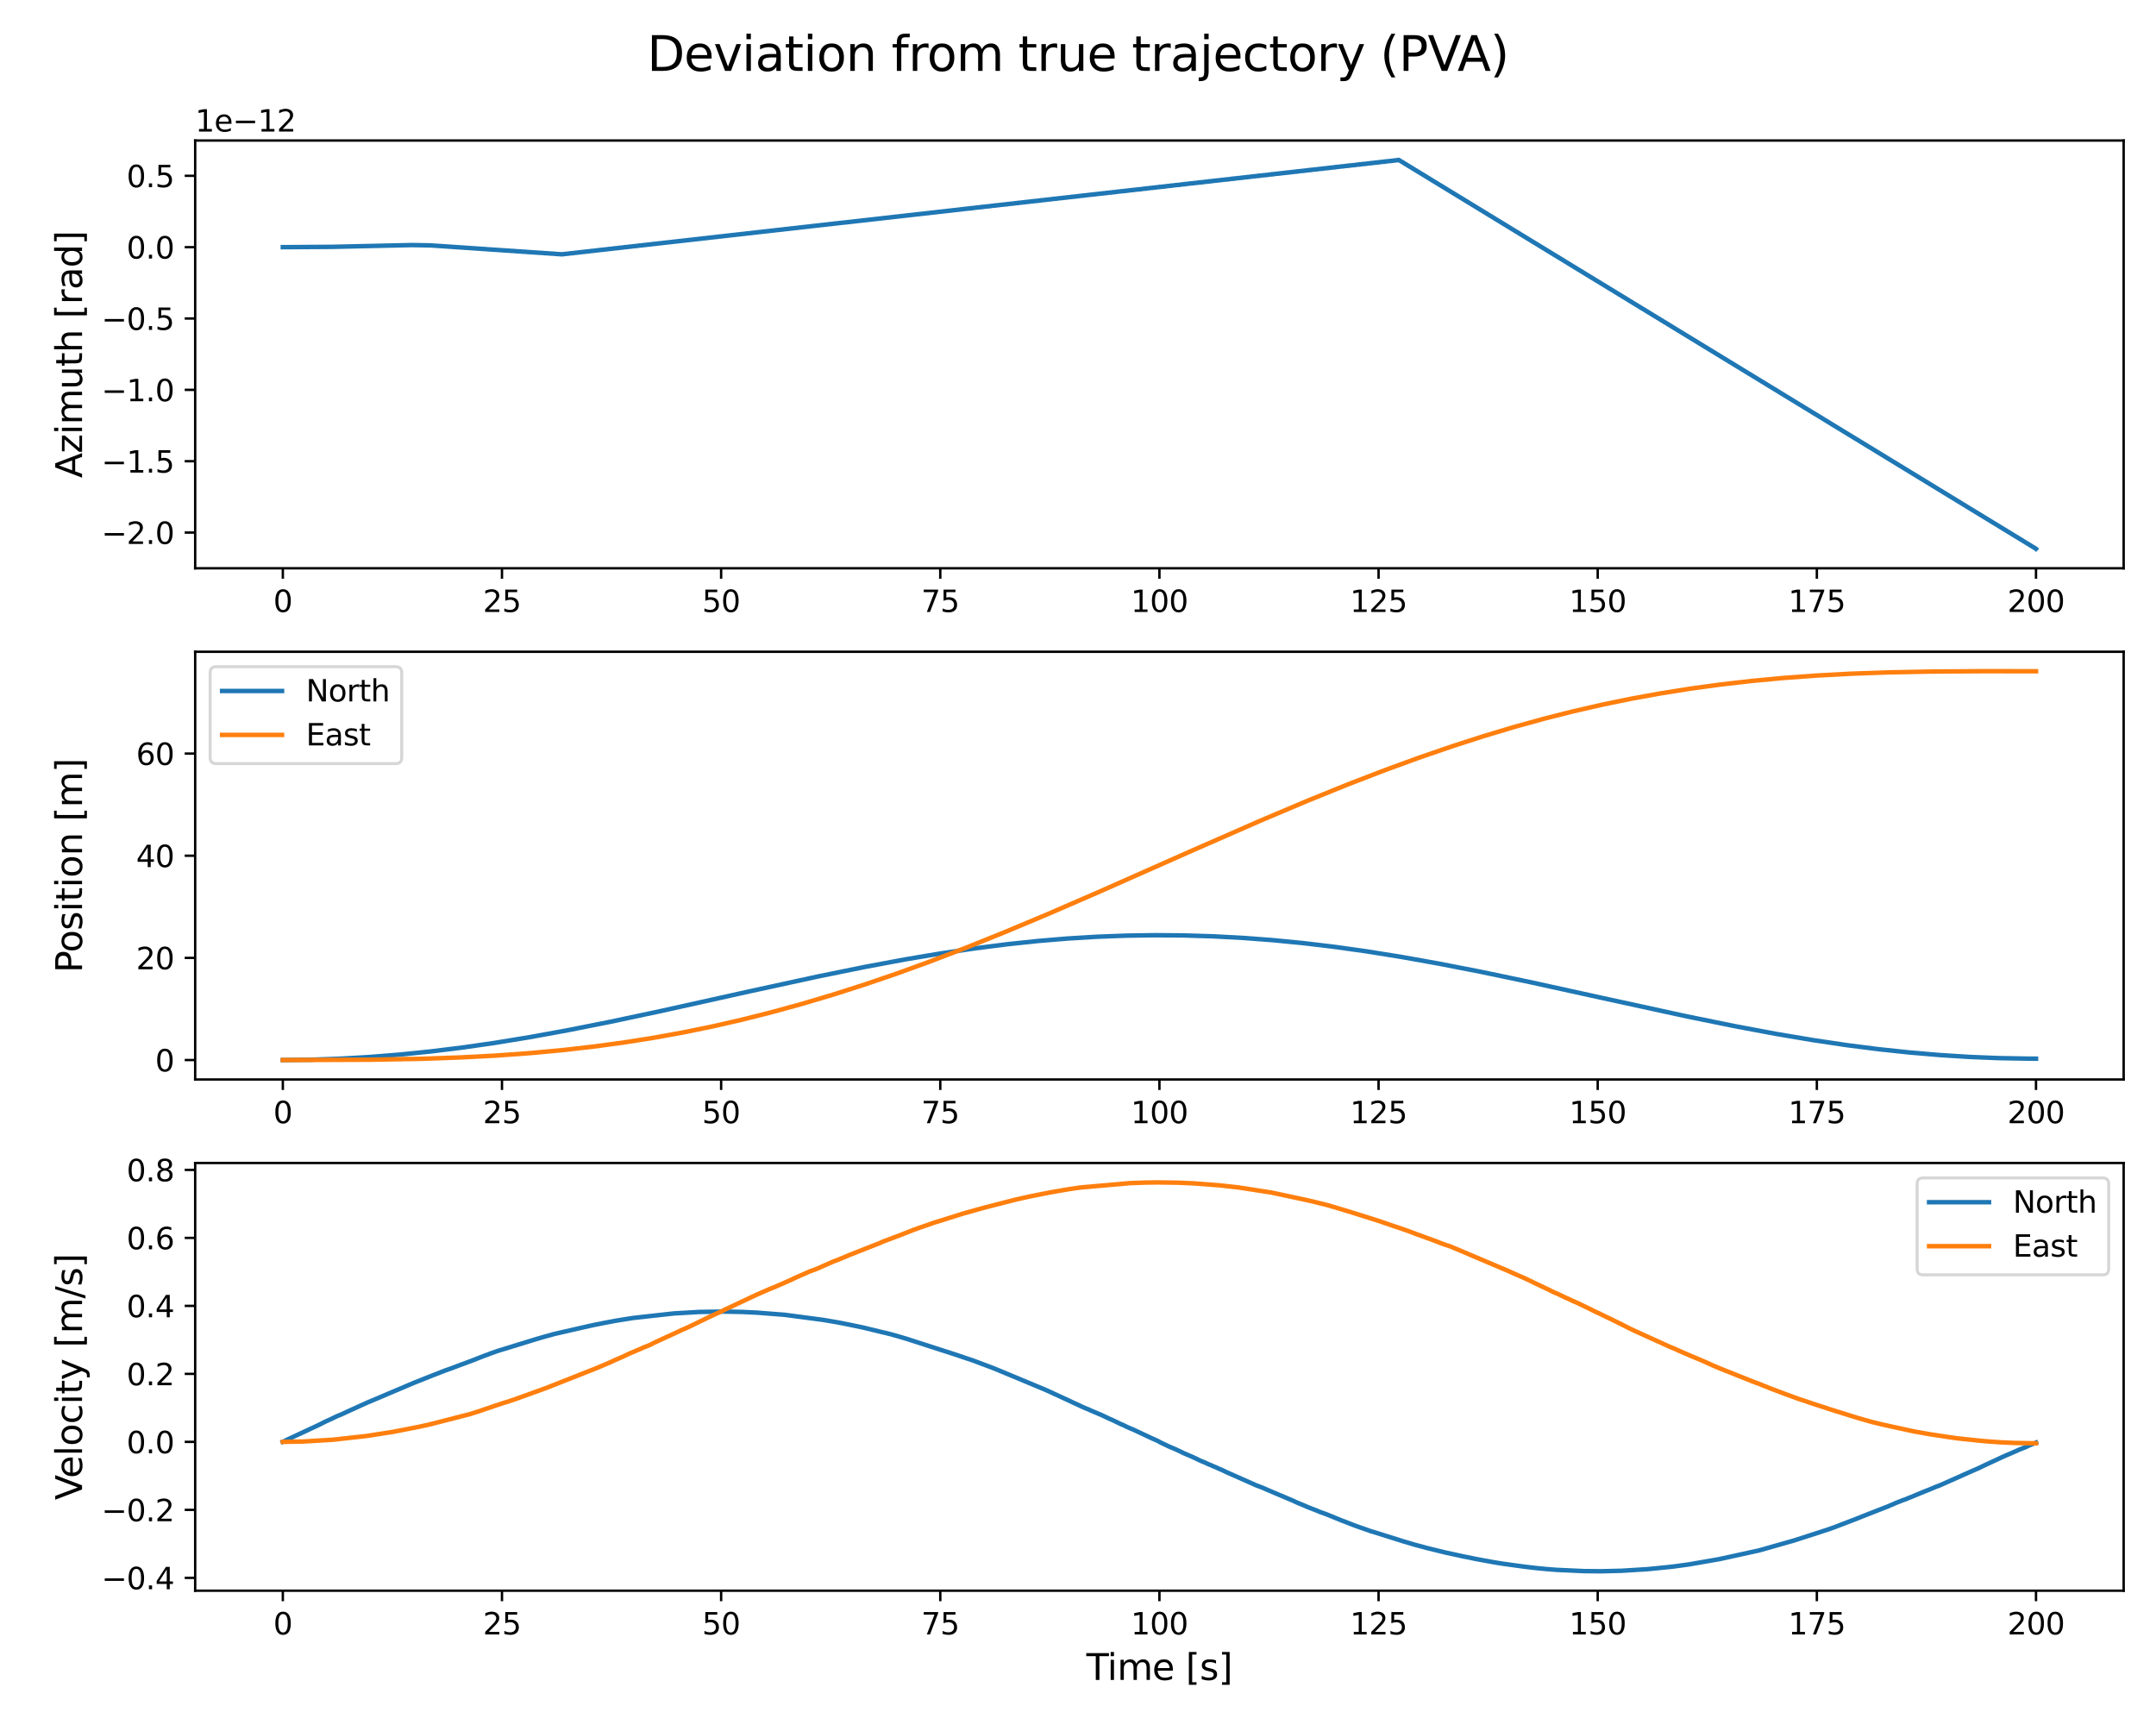 <?xml version="1.0" encoding="utf-8" standalone="no"?>
<!DOCTYPE svg PUBLIC "-//W3C//DTD SVG 1.1//EN"
  "http://www.w3.org/Graphics/SVG/1.1/DTD/svg11.dtd">
<svg xmlns:xlink="http://www.w3.org/1999/xlink" width="720pt" height="576pt" viewBox="0 0 720 576" xmlns="http://www.w3.org/2000/svg" version="1.1">
 <defs>
  <style type="text/css">*{stroke-linejoin: round; stroke-linecap: butt}</style>
 </defs>
 <g id="figure_1">
  <g id="patch_1">
   <path d="M 0 576 
L 720 576 
L 720 0 
L 0 0 
z
" style="fill: #ffffff"/>
  </g>
  <g id="axes_1">
   <g id="patch_2">
    <path d="M 65.18 189.747 
L 709.2 189.747 
L 709.2 46.92 
L 65.18 46.92 
z
" style="fill: #ffffff"/>
   </g>
   <g id="matplotlib.axis_1">
    <g id="xtick_1">
     <g id="line2d_1">
      <defs>
       <path id="m3535f24504" d="M 0 0 
L 0 3.5 
" style="stroke: #000000; stroke-width: 0.8"/>
      </defs>
      <g>
       <use xlink:href="#m3535f24504" x="94.454" y="189.747" style="stroke: #000000; stroke-width: 0.8"/>
      </g>
     </g>
     <g id="text_1">
      <!-- 0 -->
      <g transform="translate(91.272 204.345) scale(0.1 -0.1)">
       <defs>
        <path id="DejaVuSans-30" d="M 2034 4250 
Q 1547 4250 1301 3770 
Q 1056 3291 1056 2328 
Q 1056 1369 1301 889 
Q 1547 409 2034 409 
Q 2525 409 2770 889 
Q 3016 1369 3016 2328 
Q 3016 3291 2770 3770 
Q 2525 4250 2034 4250 
z
M 2034 4750 
Q 2819 4750 3233 4129 
Q 3647 3509 3647 2328 
Q 3647 1150 3233 529 
Q 2819 -91 2034 -91 
Q 1250 -91 836 529 
Q 422 1150 422 2328 
Q 422 3509 836 4129 
Q 1250 4750 2034 4750 
z
" transform="scale(0.016)"/>
       </defs>
       <use xlink:href="#DejaVuSans-30"/>
      </g>
     </g>
    </g>
    <g id="xtick_2">
     <g id="line2d_2">
      <g>
       <use xlink:href="#m3535f24504" x="167.638" y="189.747" style="stroke: #000000; stroke-width: 0.8"/>
      </g>
     </g>
     <g id="text_2">
      <!-- 25 -->
      <g transform="translate(161.275 204.345) scale(0.1 -0.1)">
       <defs>
        <path id="DejaVuSans-32" d="M 1228 531 
L 3431 531 
L 3431 0 
L 469 0 
L 469 531 
Q 828 903 1448 1529 
Q 2069 2156 2228 2338 
Q 2531 2678 2651 2914 
Q 2772 3150 2772 3378 
Q 2772 3750 2511 3984 
Q 2250 4219 1831 4219 
Q 1534 4219 1204 4116 
Q 875 4013 500 3803 
L 500 4441 
Q 881 4594 1212 4672 
Q 1544 4750 1819 4750 
Q 2544 4750 2975 4387 
Q 3406 4025 3406 3419 
Q 3406 3131 3298 2873 
Q 3191 2616 2906 2266 
Q 2828 2175 2409 1742 
Q 1991 1309 1228 531 
z
" transform="scale(0.016)"/>
        <path id="DejaVuSans-35" d="M 691 4666 
L 3169 4666 
L 3169 4134 
L 1269 4134 
L 1269 2991 
Q 1406 3038 1543 3061 
Q 1681 3084 1819 3084 
Q 2600 3084 3056 2656 
Q 3513 2228 3513 1497 
Q 3513 744 3044 326 
Q 2575 -91 1722 -91 
Q 1428 -91 1123 -41 
Q 819 9 494 109 
L 494 744 
Q 775 591 1075 516 
Q 1375 441 1709 441 
Q 2250 441 2565 725 
Q 2881 1009 2881 1497 
Q 2881 1984 2565 2268 
Q 2250 2553 1709 2553 
Q 1456 2553 1204 2497 
Q 953 2441 691 2322 
L 691 4666 
z
" transform="scale(0.016)"/>
       </defs>
       <use xlink:href="#DejaVuSans-32"/>
       <use xlink:href="#DejaVuSans-35" x="63.623"/>
      </g>
     </g>
    </g>
    <g id="xtick_3">
     <g id="line2d_3">
      <g>
       <use xlink:href="#m3535f24504" x="240.822" y="189.747" style="stroke: #000000; stroke-width: 0.8"/>
      </g>
     </g>
     <g id="text_3">
      <!-- 50 -->
      <g transform="translate(234.459 204.345) scale(0.1 -0.1)">
       <use xlink:href="#DejaVuSans-35"/>
       <use xlink:href="#DejaVuSans-30" x="63.623"/>
      </g>
     </g>
    </g>
    <g id="xtick_4">
     <g id="line2d_4">
      <g>
       <use xlink:href="#m3535f24504" x="314.006" y="189.747" style="stroke: #000000; stroke-width: 0.8"/>
      </g>
     </g>
     <g id="text_4">
      <!-- 75 -->
      <g transform="translate(307.643 204.345) scale(0.1 -0.1)">
       <defs>
        <path id="DejaVuSans-37" d="M 525 4666 
L 3525 4666 
L 3525 4397 
L 1831 0 
L 1172 0 
L 2766 4134 
L 525 4134 
L 525 4666 
z
" transform="scale(0.016)"/>
       </defs>
       <use xlink:href="#DejaVuSans-37"/>
       <use xlink:href="#DejaVuSans-35" x="63.623"/>
      </g>
     </g>
    </g>
    <g id="xtick_5">
     <g id="line2d_5">
      <g>
       <use xlink:href="#m3535f24504" x="387.19" y="189.747" style="stroke: #000000; stroke-width: 0.8"/>
      </g>
     </g>
     <g id="text_5">
      <!-- 100 -->
      <g transform="translate(377.646 204.345) scale(0.1 -0.1)">
       <defs>
        <path id="DejaVuSans-31" d="M 794 531 
L 1825 531 
L 1825 4091 
L 703 3866 
L 703 4441 
L 1819 4666 
L 2450 4666 
L 2450 531 
L 3481 531 
L 3481 0 
L 794 0 
L 794 531 
z
" transform="scale(0.016)"/>
       </defs>
       <use xlink:href="#DejaVuSans-31"/>
       <use xlink:href="#DejaVuSans-30" x="63.623"/>
       <use xlink:href="#DejaVuSans-30" x="127.246"/>
      </g>
     </g>
    </g>
    <g id="xtick_6">
     <g id="line2d_6">
      <g>
       <use xlink:href="#m3535f24504" x="460.374" y="189.747" style="stroke: #000000; stroke-width: 0.8"/>
      </g>
     </g>
     <g id="text_6">
      <!-- 125 -->
      <g transform="translate(450.83 204.345) scale(0.1 -0.1)">
       <use xlink:href="#DejaVuSans-31"/>
       <use xlink:href="#DejaVuSans-32" x="63.623"/>
       <use xlink:href="#DejaVuSans-35" x="127.246"/>
      </g>
     </g>
    </g>
    <g id="xtick_7">
     <g id="line2d_7">
      <g>
       <use xlink:href="#m3535f24504" x="533.558" y="189.747" style="stroke: #000000; stroke-width: 0.8"/>
      </g>
     </g>
     <g id="text_7">
      <!-- 150 -->
      <g transform="translate(524.014 204.345) scale(0.1 -0.1)">
       <use xlink:href="#DejaVuSans-31"/>
       <use xlink:href="#DejaVuSans-35" x="63.623"/>
       <use xlink:href="#DejaVuSans-30" x="127.246"/>
      </g>
     </g>
    </g>
    <g id="xtick_8">
     <g id="line2d_8">
      <g>
       <use xlink:href="#m3535f24504" x="606.742" y="189.747" style="stroke: #000000; stroke-width: 0.8"/>
      </g>
     </g>
     <g id="text_8">
      <!-- 175 -->
      <g transform="translate(597.199 204.345) scale(0.1 -0.1)">
       <use xlink:href="#DejaVuSans-31"/>
       <use xlink:href="#DejaVuSans-37" x="63.623"/>
       <use xlink:href="#DejaVuSans-35" x="127.246"/>
      </g>
     </g>
    </g>
    <g id="xtick_9">
     <g id="line2d_9">
      <g>
       <use xlink:href="#m3535f24504" x="679.926" y="189.747" style="stroke: #000000; stroke-width: 0.8"/>
      </g>
     </g>
     <g id="text_9">
      <!-- 200 -->
      <g transform="translate(670.383 204.345) scale(0.1 -0.1)">
       <use xlink:href="#DejaVuSans-32"/>
       <use xlink:href="#DejaVuSans-30" x="63.623"/>
       <use xlink:href="#DejaVuSans-30" x="127.246"/>
      </g>
     </g>
    </g>
   </g>
   <g id="matplotlib.axis_2">
    <g id="ytick_1">
     <g id="line2d_10">
      <defs>
       <path id="m79677be4ee" d="M 0 0 
L -3.5 0 
" style="stroke: #000000; stroke-width: 0.8"/>
      </defs>
      <g>
       <use xlink:href="#m79677be4ee" x="65.18" y="177.829" style="stroke: #000000; stroke-width: 0.8"/>
      </g>
     </g>
     <g id="text_10">
      <!-- −2.0 -->
      <g transform="translate(33.897 181.628) scale(0.1 -0.1)">
       <defs>
        <path id="DejaVuSans-2212" d="M 678 2272 
L 4684 2272 
L 4684 1741 
L 678 1741 
L 678 2272 
z
" transform="scale(0.016)"/>
        <path id="DejaVuSans-2e" d="M 684 794 
L 1344 794 
L 1344 0 
L 684 0 
L 684 794 
z
" transform="scale(0.016)"/>
       </defs>
       <use xlink:href="#DejaVuSans-2212"/>
       <use xlink:href="#DejaVuSans-32" x="83.789"/>
       <use xlink:href="#DejaVuSans-2e" x="147.412"/>
       <use xlink:href="#DejaVuSans-30" x="179.199"/>
      </g>
     </g>
    </g>
    <g id="ytick_2">
     <g id="line2d_11">
      <g>
       <use xlink:href="#m79677be4ee" x="65.18" y="154.004" style="stroke: #000000; stroke-width: 0.8"/>
      </g>
     </g>
     <g id="text_11">
      <!-- −1.5 -->
      <g transform="translate(33.897 157.803) scale(0.1 -0.1)">
       <use xlink:href="#DejaVuSans-2212"/>
       <use xlink:href="#DejaVuSans-31" x="83.789"/>
       <use xlink:href="#DejaVuSans-2e" x="147.412"/>
       <use xlink:href="#DejaVuSans-35" x="179.199"/>
      </g>
     </g>
    </g>
    <g id="ytick_3">
     <g id="line2d_12">
      <g>
       <use xlink:href="#m79677be4ee" x="65.18" y="130.179" style="stroke: #000000; stroke-width: 0.8"/>
      </g>
     </g>
     <g id="text_12">
      <!-- −1.0 -->
      <g transform="translate(33.897 133.978) scale(0.1 -0.1)">
       <use xlink:href="#DejaVuSans-2212"/>
       <use xlink:href="#DejaVuSans-31" x="83.789"/>
       <use xlink:href="#DejaVuSans-2e" x="147.412"/>
       <use xlink:href="#DejaVuSans-30" x="179.199"/>
      </g>
     </g>
    </g>
    <g id="ytick_4">
     <g id="line2d_13">
      <g>
       <use xlink:href="#m79677be4ee" x="65.18" y="106.354" style="stroke: #000000; stroke-width: 0.8"/>
      </g>
     </g>
     <g id="text_13">
      <!-- −0.5 -->
      <g transform="translate(33.897 110.153) scale(0.1 -0.1)">
       <use xlink:href="#DejaVuSans-2212"/>
       <use xlink:href="#DejaVuSans-30" x="83.789"/>
       <use xlink:href="#DejaVuSans-2e" x="147.412"/>
       <use xlink:href="#DejaVuSans-35" x="179.199"/>
      </g>
     </g>
    </g>
    <g id="ytick_5">
     <g id="line2d_14">
      <g>
       <use xlink:href="#m79677be4ee" x="65.18" y="82.529" style="stroke: #000000; stroke-width: 0.8"/>
      </g>
     </g>
     <g id="text_14">
      <!-- 0.0 -->
      <g transform="translate(42.277 86.329) scale(0.1 -0.1)">
       <use xlink:href="#DejaVuSans-30"/>
       <use xlink:href="#DejaVuSans-2e" x="63.623"/>
       <use xlink:href="#DejaVuSans-30" x="95.41"/>
      </g>
     </g>
    </g>
    <g id="ytick_6">
     <g id="line2d_15">
      <g>
       <use xlink:href="#m79677be4ee" x="65.18" y="58.704" style="stroke: #000000; stroke-width: 0.8"/>
      </g>
     </g>
     <g id="text_15">
      <!-- 0.5 -->
      <g transform="translate(42.277 62.504) scale(0.1 -0.1)">
       <use xlink:href="#DejaVuSans-30"/>
       <use xlink:href="#DejaVuSans-2e" x="63.623"/>
       <use xlink:href="#DejaVuSans-35" x="95.41"/>
      </g>
     </g>
    </g>
    <g id="text_16">
     <!-- Azimuth [rad] -->
     <g transform="translate(27.402 159.596) rotate(-90) scale(0.12 -0.12)">
      <defs>
       <path id="DejaVuSans-41" d="M 2188 4044 
L 1331 1722 
L 3047 1722 
L 2188 4044 
z
M 1831 4666 
L 2547 4666 
L 4325 0 
L 3669 0 
L 3244 1197 
L 1141 1197 
L 716 0 
L 50 0 
L 1831 4666 
z
" transform="scale(0.016)"/>
       <path id="DejaVuSans-7a" d="M 353 3500 
L 3084 3500 
L 3084 2975 
L 922 459 
L 3084 459 
L 3084 0 
L 275 0 
L 275 525 
L 2438 3041 
L 353 3041 
L 353 3500 
z
" transform="scale(0.016)"/>
       <path id="DejaVuSans-69" d="M 603 3500 
L 1178 3500 
L 1178 0 
L 603 0 
L 603 3500 
z
M 603 4863 
L 1178 4863 
L 1178 4134 
L 603 4134 
L 603 4863 
z
" transform="scale(0.016)"/>
       <path id="DejaVuSans-6d" d="M 3328 2828 
Q 3544 3216 3844 3400 
Q 4144 3584 4550 3584 
Q 5097 3584 5394 3201 
Q 5691 2819 5691 2113 
L 5691 0 
L 5113 0 
L 5113 2094 
Q 5113 2597 4934 2840 
Q 4756 3084 4391 3084 
Q 3944 3084 3684 2787 
Q 3425 2491 3425 1978 
L 3425 0 
L 2847 0 
L 2847 2094 
Q 2847 2600 2669 2842 
Q 2491 3084 2119 3084 
Q 1678 3084 1418 2786 
Q 1159 2488 1159 1978 
L 1159 0 
L 581 0 
L 581 3500 
L 1159 3500 
L 1159 2956 
Q 1356 3278 1631 3431 
Q 1906 3584 2284 3584 
Q 2666 3584 2933 3390 
Q 3200 3197 3328 2828 
z
" transform="scale(0.016)"/>
       <path id="DejaVuSans-75" d="M 544 1381 
L 544 3500 
L 1119 3500 
L 1119 1403 
Q 1119 906 1312 657 
Q 1506 409 1894 409 
Q 2359 409 2629 706 
Q 2900 1003 2900 1516 
L 2900 3500 
L 3475 3500 
L 3475 0 
L 2900 0 
L 2900 538 
Q 2691 219 2414 64 
Q 2138 -91 1772 -91 
Q 1169 -91 856 284 
Q 544 659 544 1381 
z
M 1991 3584 
L 1991 3584 
z
" transform="scale(0.016)"/>
       <path id="DejaVuSans-74" d="M 1172 4494 
L 1172 3500 
L 2356 3500 
L 2356 3053 
L 1172 3053 
L 1172 1153 
Q 1172 725 1289 603 
Q 1406 481 1766 481 
L 2356 481 
L 2356 0 
L 1766 0 
Q 1100 0 847 248 
Q 594 497 594 1153 
L 594 3053 
L 172 3053 
L 172 3500 
L 594 3500 
L 594 4494 
L 1172 4494 
z
" transform="scale(0.016)"/>
       <path id="DejaVuSans-68" d="M 3513 2113 
L 3513 0 
L 2938 0 
L 2938 2094 
Q 2938 2591 2744 2837 
Q 2550 3084 2163 3084 
Q 1697 3084 1428 2787 
Q 1159 2491 1159 1978 
L 1159 0 
L 581 0 
L 581 4863 
L 1159 4863 
L 1159 2956 
Q 1366 3272 1645 3428 
Q 1925 3584 2291 3584 
Q 2894 3584 3203 3211 
Q 3513 2838 3513 2113 
z
" transform="scale(0.016)"/>
       <path id="DejaVuSans-20" transform="scale(0.016)"/>
       <path id="DejaVuSans-5b" d="M 550 4863 
L 1875 4863 
L 1875 4416 
L 1125 4416 
L 1125 -397 
L 1875 -397 
L 1875 -844 
L 550 -844 
L 550 4863 
z
" transform="scale(0.016)"/>
       <path id="DejaVuSans-72" d="M 2631 2963 
Q 2534 3019 2420 3045 
Q 2306 3072 2169 3072 
Q 1681 3072 1420 2755 
Q 1159 2438 1159 1844 
L 1159 0 
L 581 0 
L 581 3500 
L 1159 3500 
L 1159 2956 
Q 1341 3275 1631 3429 
Q 1922 3584 2338 3584 
Q 2397 3584 2469 3576 
Q 2541 3569 2628 3553 
L 2631 2963 
z
" transform="scale(0.016)"/>
       <path id="DejaVuSans-61" d="M 2194 1759 
Q 1497 1759 1228 1600 
Q 959 1441 959 1056 
Q 959 750 1161 570 
Q 1363 391 1709 391 
Q 2188 391 2477 730 
Q 2766 1069 2766 1631 
L 2766 1759 
L 2194 1759 
z
M 3341 1997 
L 3341 0 
L 2766 0 
L 2766 531 
Q 2569 213 2275 61 
Q 1981 -91 1556 -91 
Q 1019 -91 701 211 
Q 384 513 384 1019 
Q 384 1609 779 1909 
Q 1175 2209 1959 2209 
L 2766 2209 
L 2766 2266 
Q 2766 2663 2505 2880 
Q 2244 3097 1772 3097 
Q 1472 3097 1187 3025 
Q 903 2953 641 2809 
L 641 3341 
Q 956 3463 1253 3523 
Q 1550 3584 1831 3584 
Q 2591 3584 2966 3190 
Q 3341 2797 3341 1997 
z
" transform="scale(0.016)"/>
       <path id="DejaVuSans-64" d="M 2906 2969 
L 2906 4863 
L 3481 4863 
L 3481 0 
L 2906 0 
L 2906 525 
Q 2725 213 2448 61 
Q 2172 -91 1784 -91 
Q 1150 -91 751 415 
Q 353 922 353 1747 
Q 353 2572 751 3078 
Q 1150 3584 1784 3584 
Q 2172 3584 2448 3432 
Q 2725 3281 2906 2969 
z
M 947 1747 
Q 947 1113 1208 752 
Q 1469 391 1925 391 
Q 2381 391 2643 752 
Q 2906 1113 2906 1747 
Q 2906 2381 2643 2742 
Q 2381 3103 1925 3103 
Q 1469 3103 1208 2742 
Q 947 2381 947 1747 
z
" transform="scale(0.016)"/>
       <path id="DejaVuSans-5d" d="M 1947 4863 
L 1947 -844 
L 622 -844 
L 622 -397 
L 1369 -397 
L 1369 4416 
L 622 4416 
L 622 4863 
L 1947 4863 
z
" transform="scale(0.016)"/>
      </defs>
      <use xlink:href="#DejaVuSans-41"/>
      <use xlink:href="#DejaVuSans-7a" x="68.408"/>
      <use xlink:href="#DejaVuSans-69" x="120.898"/>
      <use xlink:href="#DejaVuSans-6d" x="148.682"/>
      <use xlink:href="#DejaVuSans-75" x="246.094"/>
      <use xlink:href="#DejaVuSans-74" x="309.473"/>
      <use xlink:href="#DejaVuSans-68" x="348.682"/>
      <use xlink:href="#DejaVuSans-20" x="412.061"/>
      <use xlink:href="#DejaVuSans-5b" x="443.848"/>
      <use xlink:href="#DejaVuSans-72" x="482.861"/>
      <use xlink:href="#DejaVuSans-61" x="523.975"/>
      <use xlink:href="#DejaVuSans-64" x="585.254"/>
      <use xlink:href="#DejaVuSans-5d" x="648.73"/>
     </g>
    </g>
    <g id="text_17">
     <!-- 1e−12 -->
     <g transform="translate(65.18 43.92) scale(0.1 -0.1)">
      <defs>
       <path id="DejaVuSans-65" d="M 3597 1894 
L 3597 1613 
L 953 1613 
Q 991 1019 1311 708 
Q 1631 397 2203 397 
Q 2534 397 2845 478 
Q 3156 559 3463 722 
L 3463 178 
Q 3153 47 2828 -22 
Q 2503 -91 2169 -91 
Q 1331 -91 842 396 
Q 353 884 353 1716 
Q 353 2575 817 3079 
Q 1281 3584 2069 3584 
Q 2775 3584 3186 3129 
Q 3597 2675 3597 1894 
z
M 3022 2063 
Q 3016 2534 2758 2815 
Q 2500 3097 2075 3097 
Q 1594 3097 1305 2825 
Q 1016 2553 972 2059 
L 3022 2063 
z
" transform="scale(0.016)"/>
      </defs>
      <use xlink:href="#DejaVuSans-31"/>
      <use xlink:href="#DejaVuSans-65" x="63.623"/>
      <use xlink:href="#DejaVuSans-2212" x="125.146"/>
      <use xlink:href="#DejaVuSans-31" x="208.936"/>
      <use xlink:href="#DejaVuSans-32" x="272.559"/>
     </g>
    </g>
   </g>
   <g id="line2d_16">
    <path d="M 94.454 82.529 
L 111.023 82.424 
L 111.374 82.413 
L 116.175 82.307 
L 116.526 82.297 
L 121.327 82.191 
L 121.678 82.18 
L 121.971 82.18 
L 122.322 82.17 
L 127.152 82.064 
L 127.504 82.053 
L 132.304 81.947 
L 132.656 81.937 
L 137.515 81.831 
L 137.691 81.831 
L 143.838 81.937 
L 144.043 81.958 
L 145.712 82.064 
L 145.917 82.085 
L 147.585 82.191 
L 147.79 82.212 
L 149.459 82.318 
L 149.664 82.339 
L 151.332 82.445 
L 151.537 82.466 
L 153.206 82.572 
L 153.411 82.593 
L 155.079 82.699 
L 155.284 82.72 
L 156.953 82.826 
L 157.158 82.847 
L 158.826 82.953 
L 159.031 82.974 
L 160.7 83.08 
L 160.905 83.101 
L 162.515 83.206 
L 162.69 83.228 
L 162.837 83.249 
L 164.681 83.355 
L 164.886 83.376 
L 166.555 83.482 
L 166.76 83.503 
L 168.428 83.609 
L 168.633 83.63 
L 170.302 83.735 
L 170.507 83.757 
L 172.087 83.841 
L 172.234 83.884 
L 173.961 83.968 
L 174.107 84.011 
L 175.834 84.095 
L 175.981 84.138 
L 177.796 84.243 
L 178.001 84.265 
L 179.669 84.37 
L 179.874 84.391 
L 181.455 84.476 
L 181.601 84.518 
L 183.328 84.603 
L 183.475 84.645 
L 185.202 84.73 
L 185.348 84.772 
L 187.075 84.878 
L 187.251 84.899 
L 187.397 84.899 
L 187.602 84.92 
L 188.656 84.815 
L 188.861 84.772 
L 189.037 84.772 
L 189.886 84.688 
L 190.032 84.645 
L 190.178 84.645 
L 190.383 84.603 
L 190.53 84.603 
L 190.735 84.561 
L 190.91 84.561 
L 191.759 84.476 
L 191.906 84.434 
L 192.93 84.349 
L 193.077 84.307 
L 193.984 84.222 
L 194.13 84.18 
L 194.277 84.18 
L 194.482 84.138 
L 194.657 84.138 
L 195.448 84.053 
L 195.594 84.011 
L 195.77 84.011 
L 196.677 83.926 
L 196.824 83.884 
L 196.97 83.884 
L 197.175 83.841 
L 197.321 83.841 
L 197.555 83.799 
L 198.551 83.714 
L 198.697 83.672 
L 199.605 83.587 
L 199.751 83.545 
L 199.897 83.545 
L 200.102 83.503 
L 200.249 83.503 
L 200.453 83.46 
L 200.629 83.46 
L 201.537 83.376 
L 201.683 83.333 
L 202.649 83.249 
L 202.795 83.206 
L 202.942 83.206 
L 203.147 83.164 
L 203.293 83.164 
L 203.498 83.122 
L 203.674 83.122 
L 204.523 83.037 
L 204.669 82.995 
L 204.815 82.995 
L 205.02 82.953 
L 205.167 82.953 
L 205.371 82.91 
L 205.547 82.91 
L 206.396 82.826 
L 206.542 82.783 
L 206.689 82.783 
L 206.894 82.741 
L 207.04 82.741 
L 207.245 82.699 
L 207.421 82.699 
L 208.211 82.614 
L 208.357 82.572 
L 208.504 82.572 
L 208.709 82.529 
L 208.884 82.529 
L 209.792 82.445 
L 209.938 82.402 
L 210.904 82.318 
L 211.051 82.275 
L 211.197 82.275 
L 211.402 82.233 
L 211.548 82.233 
L 211.753 82.191 
L 211.929 82.191 
L 212.778 82.106 
L 212.924 82.064 
L 213.07 82.064 
L 213.275 82.021 
L 213.422 82.021 
L 213.627 81.979 
L 213.802 81.979 
L 214.651 81.895 
L 214.798 81.852 
L 215.822 81.768 
L 215.969 81.725 
L 216.115 81.725 
L 216.349 81.683 
L 217.286 81.598 
L 217.432 81.556 
L 217.579 81.556 
L 217.783 81.514 
L 217.93 81.514 
L 218.135 81.471 
L 218.31 81.471 
L 219.159 81.387 
L 219.306 81.344 
L 219.452 81.344 
L 219.657 81.302 
L 219.803 81.302 
L 220.008 81.26 
L 220.184 81.26 
L 221.033 81.175 
L 221.179 81.133 
L 221.326 81.133 
L 221.53 81.09 
L 221.677 81.09 
L 221.882 81.048 
L 222.057 81.048 
L 222.848 80.963 
L 222.994 80.921 
L 223.17 80.921 
L 224.077 80.836 
L 224.224 80.794 
L 224.37 80.794 
L 224.575 80.752 
L 224.721 80.752 
L 224.956 80.71 
L 225.951 80.625 
L 226.097 80.583 
L 226.244 80.583 
L 226.448 80.54 
L 226.595 80.54 
L 226.8 80.498 
L 226.975 80.498 
L 227.824 80.413 
L 227.971 80.371 
L 228.937 80.286 
L 229.083 80.244 
L 230.049 80.159 
L 230.195 80.117 
L 230.342 80.117 
L 230.547 80.075 
L 230.722 80.075 
L 231.513 79.99 
L 231.659 79.948 
L 231.806 79.948 
L 232.01 79.905 
L 232.186 79.905 
L 233.035 79.821 
L 233.181 79.778 
L 233.357 79.778 
L 234.206 79.694 
L 234.352 79.651 
L 234.499 79.651 
L 234.704 79.609 
L 234.85 79.609 
L 235.055 79.567 
L 235.231 79.567 
L 236.079 79.482 
L 236.226 79.44 
L 237.192 79.355 
L 237.338 79.313 
L 238.304 79.228 
L 238.451 79.186 
L 238.597 79.186 
L 238.802 79.144 
L 238.978 79.144 
L 239.768 79.059 
L 239.914 79.017 
L 240.061 79.017 
L 240.266 78.974 
L 240.441 78.974 
L 241.349 78.89 
L 241.495 78.847 
L 242.461 78.763 
L 242.608 78.72 
L 242.754 78.72 
L 242.959 78.678 
L 243.105 78.678 
L 243.31 78.636 
L 243.486 78.636 
L 244.276 78.551 
L 244.422 78.509 
L 244.569 78.509 
L 244.774 78.466 
L 244.949 78.466 
L 245.798 78.382 
L 245.945 78.339 
L 246.969 78.255 
L 247.116 78.213 
L 247.262 78.213 
L 247.467 78.17 
L 247.613 78.17 
L 247.818 78.128 
L 247.994 78.128 
L 248.843 78.043 
L 248.989 78.001 
L 249.136 78.001 
L 249.34 77.959 
L 249.487 77.959 
L 249.692 77.916 
L 249.867 77.916 
L 250.716 77.832 
L 250.863 77.789 
L 251.829 77.705 
L 251.975 77.662 
L 252.151 77.662 
L 252.941 77.578 
L 253.087 77.535 
L 253.234 77.535 
L 253.439 77.493 
L 253.614 77.493 
L 254.405 77.408 
L 254.551 77.366 
L 254.698 77.366 
L 254.902 77.324 
L 255.078 77.324 
L 255.986 77.239 
L 256.132 77.197 
L 257.098 77.112 
L 257.244 77.07 
L 257.391 77.07 
L 257.596 77.028 
L 257.742 77.028 
L 257.947 76.985 
L 258.123 76.985 
L 258.913 76.901 
L 259.059 76.858 
L 259.206 76.858 
L 259.411 76.816 
L 259.586 76.816 
L 260.435 76.731 
L 260.582 76.689 
L 260.757 76.689 
L 261.606 76.604 
L 261.752 76.562 
L 261.899 76.562 
L 262.104 76.52 
L 262.25 76.52 
L 262.455 76.477 
L 262.631 76.477 
L 263.48 76.393 
L 263.626 76.35 
L 263.772 76.35 
L 263.977 76.308 
L 264.124 76.308 
L 264.329 76.266 
L 264.504 76.266 
L 265.353 76.181 
L 265.499 76.139 
L 266.524 76.054 
L 266.67 76.012 
L 267.578 75.927 
L 267.724 75.885 
L 267.871 75.885 
L 268.076 75.843 
L 268.251 75.843 
L 269.042 75.758 
L 269.188 75.716 
L 269.305 75.716 
L 270.271 75.631 
L 270.417 75.589 
L 270.564 75.589 
L 270.769 75.546 
L 270.915 75.546 
L 271.149 75.504 
L 272.086 75.419 
L 272.232 75.377 
L 272.379 75.377 
L 272.584 75.335 
L 272.759 75.335 
L 273.55 75.25 
L 273.696 75.208 
L 273.842 75.208 
L 274.047 75.165 
L 274.223 75.165 
L 275.131 75.081 
L 275.277 75.038 
L 276.243 74.954 
L 276.389 74.911 
L 276.536 74.911 
L 276.741 74.869 
L 276.887 74.869 
L 277.092 74.827 
L 277.267 74.827 
L 278.116 74.742 
L 278.263 74.7 
L 278.409 74.7 
L 278.614 74.658 
L 278.76 74.658 
L 278.965 74.615 
L 279.141 74.615 
L 279.99 74.531 
L 280.136 74.488 
L 280.283 74.488 
L 280.488 74.446 
L 280.634 74.446 
L 280.839 74.425 
L 281.834 74.319 
L 282.039 74.298 
L 282.976 74.192 
L 283.181 74.171 
L 284.118 74.065 
L 284.322 74.044 
L 285.259 73.938 
L 285.464 73.917 
L 286.401 73.811 
L 286.606 73.769 
L 286.781 73.769 
L 287.689 73.663 
L 287.894 73.621 
L 288.069 73.621 
L 289.006 73.515 
L 289.211 73.494 
L 290.119 73.388 
L 290.324 73.346 
L 290.499 73.346 
L 291.436 73.24 
L 291.641 73.219 
L 292.578 73.113 
L 292.783 73.092 
L 293.719 72.986 
L 293.924 72.944 
L 294.1 72.944 
L 295.007 72.838 
L 295.212 72.795 
L 295.388 72.795 
L 296.325 72.69 
L 296.53 72.668 
L 297.466 72.563 
L 297.671 72.541 
L 298.579 72.436 
L 298.784 72.393 
L 298.959 72.393 
L 299.896 72.288 
L 300.101 72.266 
L 301.038 72.161 
L 301.243 72.118 
L 301.418 72.118 
L 302.326 72.012 
L 302.531 71.97 
L 302.706 71.97 
L 303.643 71.864 
L 303.848 71.843 
L 304.785 71.737 
L 304.99 71.716 
L 305.897 71.61 
L 306.102 71.568 
L 306.278 71.568 
L 307.214 71.462 
L 307.419 71.441 
L 308.356 71.335 
L 308.561 71.314 
L 309.498 71.208 
L 309.703 71.166 
L 309.878 71.166 
L 310.786 71.06 
L 310.991 71.018 
L 311.166 71.018 
L 312.103 70.912 
L 312.308 70.891 
L 313.216 70.785 
L 313.42 70.743 
L 313.596 70.743 
L 314.533 70.637 
L 314.738 70.616 
L 315.675 70.51 
L 315.879 70.489 
L 316.816 70.383 
L 317.021 70.341 
L 317.197 70.341 
L 318.104 70.235 
L 318.309 70.193 
L 318.485 70.193 
L 319.422 70.087 
L 319.626 70.066 
L 320.534 69.96 
L 320.739 69.918 
L 320.914 69.918 
L 321.676 69.833 
L 321.822 69.791 
L 322.729 69.706 
L 322.876 69.664 
L 322.934 69.706 
L 322.993 69.664 
L 324.017 69.579 
L 324.164 69.494 
L 324.34 69.579 
L 324.515 69.494 
L 324.632 69.494 
L 325.423 69.41 
L 325.569 69.367 
L 326.476 69.283 
L 326.623 69.24 
L 326.681 69.283 
L 326.74 69.24 
L 327.794 69.156 
L 327.911 69.071 
L 327.94 69.113 
L 328.087 69.156 
L 328.262 69.071 
L 329.17 68.986 
L 329.316 68.944 
L 330.224 68.902 
L 330.37 68.817 
L 330.516 68.859 
L 331.043 68.775 
L 331.19 68.733 
L 332.243 68.648 
L 332.36 68.563 
L 332.39 68.606 
L 332.536 68.648 
L 332.712 68.563 
L 332.829 68.563 
L 333.736 68.479 
L 333.883 68.436 
L 334.79 68.352 
L 334.937 68.309 
L 334.995 68.352 
L 335.054 68.309 
L 335.99 68.225 
L 336.137 68.182 
L 336.283 68.225 
L 336.459 68.14 
L 336.576 68.14 
L 337.483 68.055 
L 337.63 68.013 
L 338.508 67.971 
L 338.654 67.886 
L 339.737 67.801 
L 339.884 67.759 
L 340.03 67.801 
L 340.206 67.717 
L 340.264 67.759 
L 340.323 67.717 
L 341.23 67.632 
L 341.377 67.59 
L 342.167 67.548 
L 342.314 67.463 
L 342.46 67.505 
L 342.987 67.421 
L 343.133 67.378 
L 343.28 67.421 
L 343.806 67.336 
L 343.953 67.294 
L 345.095 67.209 
L 345.241 67.124 
L 345.387 67.167 
L 345.914 67.124 
L 346.061 67.04 
L 346.207 67.082 
L 346.734 67.04 
L 346.88 66.955 
L 347.027 66.997 
L 347.553 66.913 
L 347.7 66.87 
L 347.758 66.913 
L 347.817 66.87 
L 348.754 66.786 
L 348.9 66.743 
L 349.046 66.786 
L 349.222 66.701 
L 349.339 66.701 
L 350.247 66.616 
L 350.393 66.574 
L 351.271 66.532 
L 351.418 66.447 
L 352.501 66.363 
L 352.647 66.32 
L 352.793 66.363 
L 352.969 66.278 
L 353.086 66.278 
L 353.994 66.193 
L 354.14 66.151 
L 354.93 66.109 
L 355.077 66.024 
L 355.223 66.066 
L 355.75 65.982 
L 355.896 65.939 
L 356.043 65.982 
L 356.57 65.897 
L 356.716 65.855 
L 356.775 65.897 
L 356.833 65.855 
L 357.858 65.77 
L 358.004 65.685 
L 358.151 65.728 
L 358.677 65.685 
L 358.824 65.601 
L 358.97 65.643 
L 359.497 65.601 
L 359.644 65.516 
L 359.79 65.558 
L 360.317 65.474 
L 360.463 65.431 
L 360.522 65.474 
L 360.58 65.431 
L 361.517 65.347 
L 361.634 65.262 
L 361.663 65.304 
L 361.81 65.347 
L 361.985 65.262 
L 362.102 65.262 
L 363.01 65.178 
L 363.156 65.135 
L 364.064 65.051 
L 364.21 65.008 
L 364.269 65.051 
L 364.327 65.008 
L 365.264 64.924 
L 365.41 64.881 
L 365.557 64.924 
L 365.732 64.839 
L 365.85 64.839 
L 366.757 64.754 
L 366.903 64.712 
L 367.811 64.627 
L 367.957 64.585 
L 368.104 64.627 
L 368.221 64.543 
L 368.25 64.585 
L 369.011 64.5 
L 369.157 64.458 
L 369.304 64.5 
L 369.479 64.416 
L 369.538 64.458 
L 369.597 64.416 
L 370.621 64.331 
L 370.767 64.246 
L 370.914 64.289 
L 371.441 64.246 
L 371.587 64.162 
L 371.734 64.204 
L 372.26 64.162 
L 372.407 64.077 
L 372.553 64.119 
L 373.08 64.035 
L 373.226 63.993 
L 374.368 63.908 
L 374.515 63.823 
L 374.661 63.866 
L 375.188 63.823 
L 375.334 63.739 
L 375.481 63.781 
L 376.007 63.739 
L 376.154 63.654 
L 376.3 63.696 
L 376.827 63.612 
L 376.974 63.569 
L 377.032 63.612 
L 377.091 63.569 
L 378.027 63.485 
L 378.174 63.442 
L 378.32 63.485 
L 378.496 63.4 
L 378.613 63.4 
L 379.52 63.315 
L 379.667 63.273 
L 380.574 63.231 
L 380.721 63.146 
L 380.867 63.188 
L 381.365 63.146 
L 381.511 63.061 
L 382.594 62.977 
L 382.711 62.892 
L 382.74 62.934 
L 382.887 62.977 
L 383.062 62.892 
L 383.18 62.892 
L 383.97 62.807 
L 384.116 62.765 
L 385.024 62.723 
L 385.17 62.638 
L 385.316 62.681 
L 385.843 62.596 
L 385.99 62.554 
L 386.048 62.596 
L 386.107 62.554 
L 387.131 62.469 
L 387.278 62.384 
L 387.424 62.427 
L 387.951 62.384 
L 388.097 62.3 
L 388.244 62.342 
L 388.771 62.3 
L 388.917 62.215 
L 389.064 62.257 
L 389.59 62.173 
L 389.737 62.13 
L 389.795 62.173 
L 389.854 62.13 
L 390.878 62.046 
L 391.025 61.961 
L 391.2 62.046 
L 391.347 61.961 
L 392.284 61.876 
L 392.43 61.834 
L 393.337 61.749 
L 393.484 61.707 
L 393.63 61.749 
L 394.128 61.707 
L 394.274 61.622 
L 395.357 61.538 
L 395.474 61.453 
L 395.504 61.496 
L 395.65 61.538 
L 395.826 61.453 
L 395.943 61.453 
L 396.733 61.369 
L 396.88 61.326 
L 397.787 61.242 
L 397.933 61.199 
L 398.08 61.242 
L 398.607 61.157 
L 398.753 61.115 
L 398.812 61.157 
L 398.87 61.115 
L 399.895 61.03 
L 400.041 60.945 
L 400.187 60.988 
L 400.714 60.945 
L 400.861 60.861 
L 401.007 60.903 
L 401.534 60.861 
L 401.68 60.776 
L 401.827 60.818 
L 402.354 60.734 
L 402.5 60.691 
L 402.559 60.734 
L 402.617 60.691 
L 403.642 60.607 
L 403.788 60.522 
L 403.964 60.607 
L 404.139 60.522 
L 405.047 60.437 
L 405.193 60.395 
L 406.101 60.311 
L 406.247 60.268 
L 406.306 60.311 
L 406.364 60.268 
L 407.301 60.184 
L 407.447 60.141 
L 407.594 60.184 
L 407.769 60.099 
L 407.886 60.099 
L 408.794 60.014 
L 408.94 59.972 
L 409.848 59.93 
L 409.994 59.845 
L 410.141 59.887 
L 410.638 59.845 
L 410.785 59.76 
L 411.868 59.676 
L 411.985 59.591 
L 412.014 59.633 
L 412.16 59.676 
L 412.336 59.591 
L 412.453 59.591 
L 413.244 59.506 
L 413.39 59.464 
L 414.297 59.422 
L 414.444 59.337 
L 414.59 59.379 
L 415.117 59.295 
L 415.263 59.252 
L 415.322 59.295 
L 415.381 59.252 
L 416.405 59.168 
L 416.551 59.083 
L 416.727 59.168 
L 416.903 59.083 
L 417.81 58.999 
L 417.957 58.956 
L 418.864 58.872 
L 419.01 58.829 
L 419.069 58.872 
L 419.128 58.829 
L 420.152 58.745 
L 420.298 58.66 
L 420.474 58.745 
L 420.62 58.66 
L 421.557 58.575 
L 421.704 58.533 
L 422.611 58.491 
L 422.757 58.406 
L 422.904 58.448 
L 423.401 58.406 
L 423.548 58.321 
L 424.631 58.237 
L 424.748 58.152 
L 424.777 58.194 
L 424.924 58.237 
L 425.099 58.152 
L 425.216 58.152 
L 426.007 58.067 
L 426.153 58.025 
L 427.061 57.983 
L 427.207 57.898 
L 427.353 57.941 
L 427.88 57.856 
L 428.027 57.814 
L 428.085 57.856 
L 428.144 57.814 
L 429.168 57.729 
L 429.315 57.644 
L 429.461 57.687 
L 429.988 57.644 
L 430.134 57.56 
L 430.281 57.602 
L 430.808 57.56 
L 430.954 57.475 
L 431.1 57.517 
L 431.627 57.433 
L 431.774 57.39 
L 431.832 57.433 
L 431.891 57.39 
L 432.915 57.306 
L 433.062 57.221 
L 433.237 57.306 
L 433.413 57.221 
L 434.321 57.136 
L 434.467 57.094 
L 435.374 57.052 
L 435.521 56.967 
L 435.667 57.009 
L 436.194 56.925 
L 436.34 56.882 
L 437.394 56.798 
L 437.511 56.713 
L 437.541 56.756 
L 437.687 56.798 
L 437.863 56.713 
L 437.98 56.713 
L 438.77 56.629 
L 438.917 56.586 
L 439.912 56.544 
L 440.058 56.459 
L 441.141 56.375 
L 441.288 56.332 
L 441.434 56.375 
L 441.61 56.29 
L 441.727 56.29 
L 442.634 56.205 
L 442.781 56.163 
L 443.571 56.121 
L 443.717 56.036 
L 443.864 56.078 
L 444.391 55.994 
L 444.537 55.951 
L 444.596 55.994 
L 444.654 55.951 
L 445.708 55.867 
L 445.825 55.782 
L 445.854 55.824 
L 446.001 55.867 
L 446.176 55.782 
L 447.084 55.697 
L 447.23 55.655 
L 448.138 55.571 
L 448.284 55.528 
L 448.43 55.571 
L 448.957 55.486 
L 449.104 55.444 
L 450.158 55.359 
L 450.275 55.274 
L 450.304 55.317 
L 450.45 55.359 
L 450.626 55.274 
L 450.743 55.274 
L 451.651 55.19 
L 451.797 55.147 
L 452.675 55.105 
L 452.821 55.02 
L 453.905 54.936 
L 454.022 54.851 
L 454.051 54.893 
L 454.197 54.936 
L 454.373 54.851 
L 454.49 54.851 
L 455.28 54.766 
L 455.427 54.724 
L 455.515 54.766 
L 455.544 54.724 
L 456.422 54.682 
L 456.569 54.597 
L 457.652 54.512 
L 457.798 54.47 
L 457.944 54.512 
L 458.12 54.428 
L 458.237 54.428 
L 459.145 54.343 
L 459.291 54.301 
L 460.081 54.259 
L 460.228 54.174 
L 460.374 54.216 
L 460.901 54.132 
L 461.047 54.089 
L 461.106 54.132 
L 461.164 54.089 
L 462.218 54.005 
L 462.335 53.92 
L 462.365 53.962 
L 462.511 54.005 
L 462.687 53.92 
L 463.594 53.835 
L 463.741 53.793 
L 464.648 53.751 
L 464.794 53.666 
L 464.941 53.708 
L 465.468 53.624 
L 465.614 53.581 
L 465.673 53.624 
L 465.731 53.581 
L 466.668 53.497 
L 466.785 53.412 
L 466.814 53.454 
L 466.961 53.497 
L 467.136 53.412 
L 467.341 53.539 
L 467.517 53.624 
L 467.751 53.793 
L 467.927 53.878 
L 468.161 54.047 
L 468.337 54.132 
L 468.541 54.259 
L 468.688 54.343 
L 468.922 54.512 
L 469.098 54.597 
L 469.332 54.766 
L 469.537 54.851 
L 469.771 55.02 
L 469.917 55.105 
L 470.122 55.232 
L 470.269 55.317 
L 470.503 55.486 
L 470.708 55.571 
L 470.942 55.74 
L 471.088 55.824 
L 471.264 55.909 
L 471.381 55.994 
L 471.615 56.163 
L 471.82 56.248 
L 472.054 56.417 
L 472.201 56.502 
L 472.406 56.629 
L 472.552 56.713 
L 472.786 56.882 
L 473.02 56.967 
L 473.167 57.094 
L 473.313 57.179 
L 473.518 57.306 
L 473.664 57.39 
L 473.899 57.56 
L 474.133 57.644 
L 474.367 57.814 
L 474.484 57.898 
L 474.689 58.025 
L 474.865 58.11 
L 475.099 58.279 
L 475.304 58.364 
L 475.45 58.491 
L 475.596 58.533 
L 475.743 58.66 
L 475.889 58.745 
L 476.094 58.872 
L 476.211 58.956 
L 476.387 59.041 
L 476.504 59.126 
L 476.709 59.252 
L 476.855 59.337 
L 477.089 59.506 
L 477.324 59.591 
L 477.47 59.718 
L 477.616 59.803 
L 477.821 59.93 
L 477.968 60.014 
L 478.202 60.184 
L 478.407 60.268 
L 478.641 60.437 
L 478.787 60.522 
L 478.992 60.649 
L 479.138 60.734 
L 479.373 60.903 
L 479.607 60.988 
L 479.753 61.115 
L 479.9 61.199 
L 480.105 61.326 
L 480.251 61.411 
L 480.456 61.538 
L 480.602 61.622 
L 480.836 61.792 
L 481.041 61.876 
L 481.275 62.046 
L 481.451 62.13 
L 481.685 62.3 
L 481.89 62.384 
L 482.124 62.554 
L 482.271 62.638 
L 482.505 62.807 
L 482.71 62.892 
L 482.944 63.061 
L 483.09 63.146 
L 483.295 63.273 
L 483.442 63.358 
L 483.676 63.527 
L 483.91 63.612 
L 484.056 63.739 
L 484.203 63.823 
L 484.408 63.95 
L 484.554 64.035 
L 484.759 64.162 
L 484.905 64.246 
L 485.14 64.416 
L 485.345 64.5 
L 485.579 64.67 
L 485.725 64.754 
L 485.901 64.839 
L 486.018 64.924 
L 486.252 65.093 
L 486.457 65.178 
L 486.691 65.347 
L 486.837 65.431 
L 487.042 65.558 
L 487.189 65.643 
L 487.423 65.812 
L 487.657 65.897 
L 487.803 66.024 
L 487.921 66.066 
L 488.067 66.193 
L 488.213 66.236 
L 488.36 66.363 
L 488.506 66.447 
L 488.711 66.574 
L 488.857 66.659 
L 489.062 66.786 
L 489.209 66.87 
L 489.443 67.04 
L 489.648 67.124 
L 489.882 67.294 
L 490.028 67.378 
L 490.204 67.463 
L 490.321 67.548 
L 490.555 67.717 
L 490.76 67.801 
L 490.994 67.971 
L 491.141 68.055 
L 491.346 68.182 
L 491.492 68.267 
L 491.726 68.436 
L 491.96 68.521 
L 492.107 68.648 
L 492.224 68.69 
L 492.37 68.817 
L 492.517 68.859 
L 492.663 68.986 
L 492.809 69.071 
L 493.014 69.198 
L 493.161 69.283 
L 493.365 69.41 
L 493.512 69.494 
L 493.746 69.664 
L 493.951 69.748 
L 494.185 69.918 
L 494.332 70.002 
L 494.566 70.171 
L 494.8 70.256 
L 495.034 70.425 
L 495.151 70.51 
L 495.356 70.637 
L 495.532 70.722 
L 495.766 70.891 
L 495.971 70.976 
L 496.117 71.103 
L 496.264 71.145 
L 496.41 71.272 
L 496.527 71.314 
L 496.673 71.441 
L 496.82 71.526 
L 497.025 71.653 
L 497.171 71.737 
L 497.376 71.864 
L 497.522 71.949 
L 497.757 72.118 
L 497.991 72.203 
L 498.137 72.33 
L 498.254 72.372 
L 498.401 72.499 
L 498.547 72.541 
L 498.693 72.668 
L 498.84 72.753 
L 499.045 72.88 
L 499.191 72.965 
L 499.425 73.134 
L 499.63 73.219 
L 499.864 73.388 
L 500.011 73.473 
L 500.216 73.599 
L 500.362 73.684 
L 500.538 73.769 
L 500.655 73.853 
L 500.889 74.023 
L 501.094 74.107 
L 501.328 74.277 
L 501.474 74.361 
L 501.679 74.488 
L 501.826 74.573 
L 502.06 74.742 
L 502.294 74.827 
L 502.44 74.954 
L 502.557 74.996 
L 502.704 75.123 
L 502.85 75.165 
L 502.997 75.292 
L 503.143 75.377 
L 503.348 75.504 
L 503.494 75.589 
L 503.699 75.716 
L 503.845 75.8 
L 504.08 75.969 
L 504.285 76.054 
L 504.519 76.223 
L 504.665 76.308 
L 504.899 76.477 
L 505.133 76.562 
L 505.28 76.689 
L 505.426 76.774 
L 505.631 76.901 
L 505.778 76.985 
L 505.982 77.112 
L 506.129 77.197 
L 506.363 77.366 
L 506.597 77.451 
L 506.744 77.578 
L 506.861 77.62 
L 507.007 77.747 
L 507.153 77.789 
L 507.3 77.916 
L 507.446 78.001 
L 507.651 78.128 
L 507.768 78.213 
L 507.944 78.297 
L 508.061 78.382 
L 508.266 78.509 
L 508.412 78.593 
L 508.646 78.763 
L 508.881 78.847 
L 509.027 78.974 
L 509.173 79.059 
L 509.378 79.186 
L 509.525 79.271 
L 509.759 79.44 
L 509.964 79.524 
L 510.198 79.694 
L 510.344 79.778 
L 510.549 79.905 
L 510.695 79.99 
L 510.871 80.075 
L 510.988 80.159 
L 511.222 80.329 
L 511.427 80.413 
L 511.662 80.583 
L 511.808 80.667 
L 512.013 80.794 
L 512.159 80.879 
L 512.393 81.048 
L 512.598 81.133 
L 512.832 81.302 
L 513.008 81.387 
L 513.242 81.556 
L 513.447 81.641 
L 513.681 81.81 
L 513.828 81.895 
L 514.062 82.064 
L 514.267 82.148 
L 514.501 82.318 
L 514.647 82.402 
L 514.852 82.529 
L 514.999 82.614 
L 515.174 82.699 
L 515.291 82.783 
L 515.526 82.953 
L 515.731 83.037 
L 515.965 83.206 
L 516.111 83.291 
L 516.316 83.418 
L 516.462 83.503 
L 516.697 83.672 
L 516.901 83.757 
L 517.136 83.926 
L 517.282 84.011 
L 517.458 84.095 
L 517.575 84.18 
L 517.809 84.349 
L 518.014 84.434 
L 518.248 84.603 
L 518.394 84.688 
L 518.599 84.815 
L 518.746 84.899 
L 518.98 85.069 
L 519.214 85.153 
L 519.36 85.28 
L 519.507 85.365 
L 519.712 85.492 
L 519.858 85.576 
L 520.092 85.746 
L 520.326 85.83 
L 520.561 86 
L 520.678 86.084 
L 520.883 86.211 
L 521.058 86.296 
L 521.293 86.465 
L 521.497 86.55 
L 521.644 86.677 
L 521.79 86.719 
L 521.937 86.846 
L 522.083 86.931 
L 522.288 87.058 
L 522.405 87.142 
L 522.581 87.227 
L 522.698 87.312 
L 522.903 87.439 
L 523.049 87.523 
L 523.283 87.693 
L 523.517 87.777 
L 523.664 87.904 
L 523.81 87.989 
L 524.015 88.116 
L 524.161 88.2 
L 524.396 88.37 
L 524.6 88.454 
L 524.835 88.624 
L 524.981 88.708 
L 525.186 88.835 
L 525.332 88.92 
L 525.566 89.089 
L 525.801 89.174 
L 525.947 89.301 
L 526.093 89.385 
L 526.298 89.512 
L 526.445 89.597 
L 526.65 89.724 
L 526.796 89.809 
L 527.03 89.978 
L 527.235 90.063 
L 527.469 90.232 
L 527.645 90.316 
L 527.879 90.486 
L 528.084 90.57 
L 528.318 90.74 
L 528.465 90.824 
L 528.699 90.994 
L 528.904 91.078 
L 529.138 91.248 
L 529.284 91.332 
L 529.489 91.459 
L 529.636 91.544 
L 529.87 91.713 
L 530.104 91.798 
L 530.25 91.925 
L 530.397 92.009 
L 530.602 92.136 
L 530.748 92.221 
L 530.953 92.348 
L 531.099 92.433 
L 531.333 92.602 
L 531.538 92.686 
L 531.772 92.856 
L 531.919 92.94 
L 532.095 93.025 
L 532.212 93.11 
L 532.446 93.279 
L 532.651 93.364 
L 532.885 93.533 
L 533.031 93.618 
L 533.236 93.745 
L 533.383 93.829 
L 533.617 93.998 
L 533.851 94.083 
L 533.997 94.21 
L 534.114 94.252 
L 534.261 94.379 
L 534.407 94.422 
L 534.553 94.549 
L 534.7 94.633 
L 534.905 94.76 
L 535.051 94.845 
L 535.256 94.972 
L 535.402 95.056 
L 535.637 95.226 
L 535.842 95.31 
L 536.076 95.48 
L 536.222 95.564 
L 536.398 95.649 
L 536.515 95.734 
L 536.749 95.903 
L 536.954 95.988 
L 537.188 96.157 
L 537.334 96.242 
L 537.539 96.368 
L 537.686 96.453 
L 537.92 96.622 
L 538.154 96.707 
L 538.301 96.834 
L 538.418 96.876 
L 538.564 97.003 
L 538.71 97.046 
L 538.857 97.173 
L 539.003 97.257 
L 539.208 97.384 
L 539.354 97.469 
L 539.559 97.596 
L 539.706 97.68 
L 539.94 97.85 
L 540.145 97.934 
L 540.379 98.104 
L 540.525 98.188 
L 540.759 98.358 
L 540.994 98.442 
L 541.228 98.612 
L 541.345 98.696 
L 541.521 98.781 
L 541.638 98.865 
L 541.843 98.992 
L 541.989 99.077 
L 542.223 99.246 
L 542.457 99.331 
L 542.604 99.458 
L 542.721 99.5 
L 542.867 99.627 
L 543.014 99.67 
L 543.16 99.797 
L 543.306 99.881 
L 543.511 100.008 
L 543.628 100.093 
L 543.804 100.177 
L 543.921 100.262 
L 544.126 100.389 
L 544.272 100.474 
L 544.507 100.643 
L 544.741 100.728 
L 544.887 100.855 
L 545.033 100.939 
L 545.238 101.066 
L 545.385 101.151 
L 545.619 101.32 
L 545.824 101.405 
L 546.058 101.574 
L 546.204 101.659 
L 546.409 101.786 
L 546.556 101.87 
L 546.731 101.955 
L 546.848 102.04 
L 547.083 102.209 
L 547.288 102.293 
L 547.522 102.463 
L 547.668 102.547 
L 547.873 102.674 
L 548.019 102.759 
L 548.254 102.928 
L 548.458 103.013 
L 548.693 103.182 
L 548.868 103.267 
L 549.102 103.436 
L 549.307 103.521 
L 549.542 103.69 
L 549.688 103.775 
L 549.922 103.944 
L 550.127 104.029 
L 550.361 104.198 
L 550.508 104.283 
L 550.713 104.41 
L 550.859 104.494 
L 551.035 104.579 
L 551.152 104.663 
L 551.386 104.833 
L 551.591 104.917 
L 551.825 105.087 
L 551.971 105.171 
L 552.176 105.298 
L 552.323 105.383 
L 552.557 105.552 
L 552.762 105.637 
L 552.996 105.806 
L 553.142 105.891 
L 553.318 105.975 
L 553.435 106.06 
L 553.669 106.229 
L 553.874 106.314 
L 554.108 106.483 
L 554.255 106.568 
L 554.46 106.695 
L 554.606 106.78 
L 554.84 106.949 
L 555.074 107.033 
L 555.221 107.16 
L 555.367 107.245 
L 555.572 107.372 
L 555.718 107.457 
L 555.953 107.626 
L 556.187 107.711 
L 556.421 107.88 
L 556.538 107.965 
L 556.743 108.092 
L 556.919 108.176 
L 557.153 108.345 
L 557.358 108.43 
L 557.504 108.557 
L 557.65 108.599 
L 557.797 108.726 
L 557.943 108.811 
L 558.148 108.938 
L 558.265 109.023 
L 558.441 109.107 
L 558.558 109.192 
L 558.763 109.319 
L 558.909 109.403 
L 559.143 109.573 
L 559.378 109.657 
L 559.524 109.784 
L 559.67 109.869 
L 559.875 109.996 
L 560.022 110.081 
L 560.256 110.25 
L 560.461 110.335 
L 560.695 110.504 
L 560.841 110.588 
L 561.046 110.715 
L 561.192 110.8 
L 561.368 110.885 
L 561.485 110.969 
L 561.719 111.139 
L 561.924 111.223 
L 562.159 111.393 
L 562.305 111.477 
L 562.51 111.604 
L 562.656 111.689 
L 562.89 111.858 
L 563.095 111.943 
L 563.329 112.112 
L 563.505 112.197 
L 563.739 112.366 
L 563.944 112.451 
L 564.178 112.62 
L 564.325 112.705 
L 564.559 112.874 
L 564.764 112.959 
L 564.998 113.128 
L 565.144 113.212 
L 565.349 113.339 
L 565.496 113.424 
L 565.671 113.509 
L 565.788 113.593 
L 566.023 113.763 
L 566.228 113.847 
L 566.462 114.017 
L 566.608 114.101 
L 566.813 114.228 
L 566.959 114.313 
L 567.194 114.482 
L 567.399 114.567 
L 567.633 114.736 
L 567.779 114.821 
L 567.955 114.905 
L 568.072 114.99 
L 568.306 115.159 
L 568.511 115.244 
L 568.745 115.413 
L 568.891 115.498 
L 569.096 115.625 
L 569.243 115.709 
L 569.477 115.879 
L 569.711 115.963 
L 569.857 116.09 
L 569.975 116.133 
L 570.121 116.26 
L 570.267 116.302 
L 570.414 116.429 
L 570.56 116.514 
L 570.765 116.64 
L 570.911 116.725 
L 571.116 116.852 
L 571.263 116.937 
L 571.497 117.106 
L 571.702 117.191 
L 571.936 117.36 
L 572.082 117.445 
L 572.258 117.529 
L 572.375 117.614 
L 572.609 117.783 
L 572.814 117.868 
L 573.048 118.037 
L 573.195 118.122 
L 573.4 118.249 
L 573.546 118.333 
L 573.78 118.503 
L 574.014 118.587 
L 574.161 118.714 
L 574.307 118.799 
L 574.512 118.926 
L 574.658 119.01 
L 574.893 119.18 
L 575.097 119.264 
L 575.332 119.434 
L 575.478 119.518 
L 575.683 119.645 
L 575.829 119.73 
L 576.064 119.899 
L 576.298 119.984 
L 576.444 120.111 
L 576.59 120.195 
L 576.795 120.322 
L 576.942 120.407 
L 577.147 120.534 
L 577.293 120.619 
L 577.527 120.788 
L 577.732 120.873 
L 577.966 121.042 
L 578.142 121.127 
L 578.376 121.296 
L 578.581 121.38 
L 578.815 121.55 
L 578.962 121.634 
L 579.196 121.804 
L 579.401 121.888 
L 579.635 122.058 
L 579.781 122.142 
L 579.986 122.269 
L 580.133 122.354 
L 580.367 122.523 
L 580.601 122.608 
L 580.747 122.735 
L 580.894 122.819 
L 581.099 122.946 
L 581.245 123.031 
L 581.45 123.158 
L 581.596 123.243 
L 581.83 123.412 
L 582.035 123.497 
L 582.27 123.666 
L 582.416 123.75 
L 582.592 123.835 
L 582.709 123.92 
L 582.943 124.089 
L 583.148 124.174 
L 583.382 124.343 
L 583.528 124.428 
L 583.733 124.555 
L 583.88 124.639 
L 584.114 124.809 
L 584.348 124.893 
L 584.494 125.02 
L 584.611 125.062 
L 584.758 125.189 
L 584.904 125.232 
L 585.051 125.359 
L 585.197 125.443 
L 585.402 125.57 
L 585.548 125.655 
L 585.753 125.782 
L 585.899 125.867 
L 586.134 126.036 
L 586.339 126.12 
L 586.573 126.29 
L 586.719 126.374 
L 586.895 126.459 
L 587.012 126.544 
L 587.246 126.713 
L 587.451 126.798 
L 587.685 126.967 
L 587.832 127.052 
L 588.036 127.179 
L 588.183 127.263 
L 588.417 127.432 
L 588.651 127.517 
L 588.798 127.644 
L 588.915 127.686 
L 589.061 127.813 
L 589.207 127.856 
L 589.354 127.983 
L 589.5 128.067 
L 589.705 128.194 
L 589.851 128.279 
L 590.056 128.406 
L 590.203 128.49 
L 590.437 128.66 
L 590.642 128.744 
L 590.876 128.914 
L 591.022 128.998 
L 591.257 129.168 
L 591.491 129.252 
L 591.725 129.422 
L 591.842 129.506 
L 592.018 129.591 
L 592.135 129.676 
L 592.34 129.802 
L 592.486 129.887 
L 592.72 130.056 
L 592.954 130.141 
L 593.101 130.268 
L 593.218 130.31 
L 593.364 130.437 
L 593.511 130.48 
L 593.657 130.607 
L 593.803 130.691 
L 594.008 130.818 
L 594.125 130.903 
L 594.301 130.987 
L 594.418 131.072 
L 594.623 131.199 
L 594.769 131.284 
L 595.004 131.453 
L 595.238 131.538 
L 595.384 131.665 
L 595.53 131.749 
L 595.735 131.876 
L 595.882 131.961 
L 596.116 132.13 
L 596.321 132.215 
L 596.555 132.384 
L 596.701 132.469 
L 596.906 132.596 
L 597.053 132.68 
L 597.228 132.765 
L 597.345 132.85 
L 597.58 133.019 
L 597.785 133.104 
L 598.019 133.273 
L 598.165 133.357 
L 598.37 133.484 
L 598.516 133.569 
L 598.751 133.738 
L 598.955 133.823 
L 599.19 133.992 
L 599.365 134.077 
L 599.6 134.246 
L 599.804 134.331 
L 600.039 134.5 
L 600.185 134.585 
L 600.419 134.754 
L 600.624 134.839 
L 600.858 135.008 
L 601.005 135.093 
L 601.21 135.22 
L 601.356 135.304 
L 601.532 135.389 
L 601.649 135.474 
L 601.883 135.643 
L 602.088 135.727 
L 602.322 135.897 
L 602.468 135.981 
L 602.673 136.108 
L 602.82 136.193 
L 603.054 136.362 
L 603.259 136.447 
L 603.493 136.616 
L 603.639 136.701 
L 603.815 136.786 
L 603.932 136.87 
L 604.166 137.039 
L 604.371 137.124 
L 604.605 137.293 
L 604.752 137.378 
L 604.957 137.505 
L 605.103 137.59 
L 605.337 137.759 
L 605.571 137.844 
L 605.718 137.971 
L 605.864 138.055 
L 606.069 138.182 
L 606.215 138.267 
L 606.45 138.436 
L 606.684 138.521 
L 606.918 138.69 
L 607.035 138.775 
L 607.24 138.902 
L 607.416 138.986 
L 607.65 139.156 
L 607.855 139.24 
L 608.001 139.367 
L 608.147 139.409 
L 608.294 139.536 
L 608.44 139.621 
L 608.645 139.748 
L 608.762 139.833 
L 608.938 139.917 
L 609.055 140.002 
L 609.26 140.129 
L 609.406 140.214 
L 609.64 140.383 
L 609.875 140.467 
L 610.021 140.594 
L 610.167 140.679 
L 610.372 140.806 
L 610.519 140.891 
L 610.753 141.06 
L 610.958 141.145 
L 611.192 141.314 
L 611.338 141.399 
L 611.543 141.526 
L 611.69 141.61 
L 611.924 141.779 
L 612.158 141.864 
L 612.304 141.991 
L 612.451 142.076 
L 612.656 142.203 
L 612.802 142.287 
L 613.007 142.414 
L 613.153 142.499 
L 613.387 142.668 
L 613.592 142.753 
L 613.826 142.922 
L 614.002 143.007 
L 614.236 143.176 
L 614.441 143.261 
L 614.675 143.43 
L 614.822 143.515 
L 615.056 143.684 
L 615.261 143.769 
L 615.495 143.938 
L 615.641 144.022 
L 615.846 144.149 
L 615.993 144.234 
L 616.227 144.403 
L 616.461 144.488 
L 616.607 144.615 
L 616.754 144.7 
L 616.959 144.827 
L 617.105 144.911 
L 617.31 145.038 
L 617.456 145.123 
L 617.691 145.292 
L 617.896 145.377 
L 618.13 145.546 
L 618.276 145.631 
L 618.452 145.715 
L 618.569 145.8 
L 618.803 145.969 
L 619.008 146.054 
L 619.242 146.223 
L 619.388 146.308 
L 619.593 146.435 
L 619.74 146.519 
L 619.974 146.689 
L 620.208 146.773 
L 620.355 146.9 
L 620.472 146.943 
L 620.618 147.07 
L 620.764 147.112 
L 620.911 147.239 
L 621.057 147.324 
L 621.262 147.451 
L 621.408 147.535 
L 621.613 147.662 
L 621.76 147.747 
L 621.994 147.916 
L 622.199 148.001 
L 622.433 148.17 
L 622.579 148.255 
L 622.755 148.339 
L 622.872 148.424 
L 623.106 148.593 
L 623.311 148.678 
L 623.545 148.847 
L 623.692 148.932 
L 623.897 149.059 
L 624.043 149.143 
L 624.277 149.313 
L 624.511 149.397 
L 624.658 149.524 
L 624.775 149.567 
L 624.921 149.694 
L 625.068 149.736 
L 625.214 149.863 
L 625.36 149.948 
L 625.565 150.074 
L 625.712 150.159 
L 625.917 150.286 
L 626.063 150.371 
L 626.297 150.54 
L 626.502 150.625 
L 626.736 150.794 
L 626.883 150.879 
L 627.117 151.048 
L 627.351 151.133 
L 627.585 151.302 
L 627.702 151.386 
L 627.878 151.471 
L 627.995 151.556 
L 628.2 151.683 
L 628.346 151.767 
L 628.58 151.937 
L 628.815 152.021 
L 628.961 152.148 
L 629.078 152.191 
L 629.224 152.318 
L 629.371 152.36 
L 629.517 152.487 
L 629.664 152.571 
L 629.868 152.698 
L 629.986 152.783 
L 630.161 152.868 
L 630.278 152.952 
L 630.483 153.079 
L 630.63 153.164 
L 630.864 153.333 
L 631.098 153.418 
L 631.244 153.545 
L 631.391 153.629 
L 631.596 153.756 
L 631.742 153.841 
L 631.947 153.968 
L 632.093 154.053 
L 632.327 154.222 
L 632.532 154.307 
L 632.767 154.476 
L 632.913 154.561 
L 633.089 154.645 
L 633.206 154.73 
L 633.44 154.899 
L 633.645 154.984 
L 633.879 155.153 
L 634.025 155.238 
L 634.23 155.365 
L 634.377 155.449 
L 634.611 155.619 
L 634.845 155.703 
L 634.991 155.83 
L 635.108 155.873 
L 635.255 155.999 
L 635.401 156.042 
L 635.548 156.169 
L 635.694 156.253 
L 635.899 156.38 
L 636.045 156.465 
L 636.25 156.592 
L 636.396 156.677 
L 636.631 156.846 
L 636.836 156.931 
L 637.07 157.1 
L 637.216 157.184 
L 637.392 157.269 
L 637.509 157.354 
L 637.743 157.523 
L 637.948 157.608 
L 638.182 157.777 
L 638.329 157.862 
L 638.533 157.989 
L 638.68 158.073 
L 638.914 158.243 
L 639.148 158.327 
L 639.295 158.454 
L 639.412 158.496 
L 639.558 158.623 
L 639.704 158.666 
L 639.851 158.793 
L 639.997 158.877 
L 640.202 159.004 
L 640.348 159.089 
L 640.553 159.216 
L 640.7 159.301 
L 640.934 159.47 
L 641.139 159.554 
L 641.373 159.724 
L 641.519 159.808 
L 641.754 159.978 
L 641.988 160.062 
L 642.222 160.232 
L 642.339 160.316 
L 642.515 160.401 
L 642.632 160.486 
L 642.837 160.613 
L 642.983 160.697 
L 643.217 160.866 
L 643.451 160.951 
L 643.598 161.078 
L 643.715 161.12 
L 643.861 161.247 
L 644.008 161.29 
L 644.154 161.417 
L 644.3 161.501 
L 644.505 161.628 
L 644.622 161.713 
L 644.798 161.798 
L 644.915 161.882 
L 645.12 162.009 
L 645.266 162.094 
L 645.501 162.263 
L 645.735 162.348 
L 645.881 162.475 
L 646.027 162.559 
L 646.232 162.686 
L 646.379 162.771 
L 646.613 162.94 
L 646.818 163.025 
L 647.052 163.194 
L 647.198 163.279 
L 647.403 163.406 
L 647.55 163.49 
L 647.725 163.575 
L 647.842 163.66 
L 648.077 163.829 
L 648.282 163.914 
L 648.516 164.083 
L 648.662 164.168 
L 648.867 164.295 
L 649.013 164.379 
L 649.248 164.548 
L 649.453 164.633 
L 649.687 164.802 
L 649.862 164.887 
L 650.097 165.056 
L 650.301 165.141 
L 650.536 165.31 
L 650.682 165.395 
L 650.916 165.564 
L 651.121 165.649 
L 651.355 165.818 
L 651.502 165.903 
L 651.707 166.03 
L 651.853 166.114 
L 652.029 166.199 
L 652.146 166.284 
L 652.38 166.453 
L 652.585 166.538 
L 652.819 166.707 
L 652.965 166.791 
L 653.17 166.918 
L 653.317 167.003 
L 653.551 167.172 
L 653.756 167.257 
L 653.99 167.426 
L 654.136 167.511 
L 654.312 167.596 
L 654.429 167.68 
L 654.663 167.85 
L 654.868 167.934 
L 655.102 168.103 
L 655.249 168.188 
L 655.454 168.315 
L 655.6 168.4 
L 655.834 168.569 
L 656.068 168.654 
L 656.215 168.781 
L 656.361 168.865 
L 656.566 168.992 
L 656.712 169.077 
L 656.947 169.246 
L 657.151 169.331 
L 657.386 169.5 
L 657.532 169.585 
L 657.737 169.712 
L 657.883 169.796 
L 658.118 169.966 
L 658.352 170.05 
L 658.498 170.177 
L 658.644 170.262 
L 658.849 170.389 
L 658.996 170.473 
L 659.201 170.6 
L 659.347 170.685 
L 659.581 170.854 
L 659.786 170.939 
L 660.02 171.108 
L 660.196 171.193 
L 660.43 171.362 
L 660.635 171.447 
L 660.869 171.616 
L 661.016 171.701 
L 661.25 171.87 
L 661.455 171.955 
L 661.689 172.124 
L 661.835 172.209 
L 662.04 172.336 
L 662.187 172.42 
L 662.421 172.59 
L 662.655 172.674 
L 662.801 172.801 
L 662.948 172.886 
L 663.153 173.013 
L 663.299 173.097 
L 663.504 173.224 
L 663.65 173.309 
L 663.884 173.478 
L 664.089 173.563 
L 664.324 173.732 
L 664.47 173.817 
L 664.646 173.901 
L 664.763 173.986 
L 664.997 174.155 
L 665.202 174.24 
L 665.436 174.409 
L 665.582 174.494 
L 665.787 174.621 
L 665.934 174.706 
L 666.168 174.875 
L 666.402 174.96 
L 666.548 175.086 
L 666.665 175.129 
L 666.812 175.256 
L 666.958 175.298 
L 667.105 175.425 
L 667.251 175.51 
L 667.456 175.637 
L 667.602 175.721 
L 667.807 175.848 
L 667.953 175.933 
L 668.188 176.102 
L 668.393 176.187 
L 668.627 176.356 
L 668.773 176.441 
L 668.949 176.525 
L 669.066 176.61 
L 669.3 176.779 
L 669.505 176.864 
L 669.739 177.033 
L 669.886 177.118 
L 670.09 177.245 
L 670.237 177.33 
L 670.471 177.499 
L 670.705 177.583 
L 670.852 177.71 
L 670.969 177.753 
L 671.115 177.88 
L 671.261 177.922 
L 671.408 178.049 
L 671.554 178.134 
L 671.759 178.261 
L 671.905 178.345 
L 672.11 178.472 
L 672.257 178.557 
L 672.491 178.726 
L 672.696 178.811 
L 672.93 178.98 
L 673.076 179.065 
L 673.311 179.234 
L 673.545 179.319 
L 673.779 179.488 
L 673.896 179.573 
L 674.072 179.657 
L 674.189 179.742 
L 674.394 179.869 
L 674.54 179.953 
L 674.774 180.123 
L 675.008 180.207 
L 675.155 180.334 
L 675.272 180.377 
L 675.418 180.504 
L 675.565 180.546 
L 675.711 180.673 
L 675.857 180.758 
L 676.062 180.885 
L 676.179 180.969 
L 676.355 181.054 
L 676.472 181.138 
L 676.677 181.265 
L 676.823 181.35 
L 677.058 181.519 
L 677.292 181.604 
L 677.438 181.731 
L 677.584 181.816 
L 677.789 181.943 
L 677.936 182.027 
L 678.17 182.197 
L 678.375 182.281 
L 678.609 182.45 
L 678.755 182.535 
L 678.96 182.662 
L 679.107 182.747 
L 679.282 182.831 
L 679.399 182.916 
L 679.634 183.085 
L 679.839 183.17 
L 679.926 183.255 
L 679.926 183.255 
" clip-path="url(#p8c26fb331e)" style="fill: none; stroke: #1f77b4; stroke-width: 1.5; stroke-linecap: square"/>
   </g>
   <g id="patch_3">
    <path d="M 65.18 189.747 
L 65.18 46.92 
" style="fill: none; stroke: #000000; stroke-width: 0.8; stroke-linejoin: miter; stroke-linecap: square"/>
   </g>
   <g id="patch_4">
    <path d="M 709.2 189.747 
L 709.2 46.92 
" style="fill: none; stroke: #000000; stroke-width: 0.8; stroke-linejoin: miter; stroke-linecap: square"/>
   </g>
   <g id="patch_5">
    <path d="M 65.18 189.747 
L 709.2 189.747 
" style="fill: none; stroke: #000000; stroke-width: 0.8; stroke-linejoin: miter; stroke-linecap: square"/>
   </g>
   <g id="patch_6">
    <path d="M 65.18 46.92 
L 709.2 46.92 
" style="fill: none; stroke: #000000; stroke-width: 0.8; stroke-linejoin: miter; stroke-linecap: square"/>
   </g>
  </g>
  <g id="axes_2">
   <g id="patch_7">
    <path d="M 65.18 360.453 
L 709.2 360.453 
L 709.2 217.627 
L 65.18 217.627 
z
" style="fill: #ffffff"/>
   </g>
   <g id="matplotlib.axis_3">
    <g id="xtick_10">
     <g id="line2d_17">
      <g>
       <use xlink:href="#m3535f24504" x="94.454" y="360.453" style="stroke: #000000; stroke-width: 0.8"/>
      </g>
     </g>
     <g id="text_18">
      <!-- 0 -->
      <g transform="translate(91.272 375.052) scale(0.1 -0.1)">
       <use xlink:href="#DejaVuSans-30"/>
      </g>
     </g>
    </g>
    <g id="xtick_11">
     <g id="line2d_18">
      <g>
       <use xlink:href="#m3535f24504" x="167.638" y="360.453" style="stroke: #000000; stroke-width: 0.8"/>
      </g>
     </g>
     <g id="text_19">
      <!-- 25 -->
      <g transform="translate(161.275 375.052) scale(0.1 -0.1)">
       <use xlink:href="#DejaVuSans-32"/>
       <use xlink:href="#DejaVuSans-35" x="63.623"/>
      </g>
     </g>
    </g>
    <g id="xtick_12">
     <g id="line2d_19">
      <g>
       <use xlink:href="#m3535f24504" x="240.822" y="360.453" style="stroke: #000000; stroke-width: 0.8"/>
      </g>
     </g>
     <g id="text_20">
      <!-- 50 -->
      <g transform="translate(234.459 375.052) scale(0.1 -0.1)">
       <use xlink:href="#DejaVuSans-35"/>
       <use xlink:href="#DejaVuSans-30" x="63.623"/>
      </g>
     </g>
    </g>
    <g id="xtick_13">
     <g id="line2d_20">
      <g>
       <use xlink:href="#m3535f24504" x="314.006" y="360.453" style="stroke: #000000; stroke-width: 0.8"/>
      </g>
     </g>
     <g id="text_21">
      <!-- 75 -->
      <g transform="translate(307.643 375.052) scale(0.1 -0.1)">
       <use xlink:href="#DejaVuSans-37"/>
       <use xlink:href="#DejaVuSans-35" x="63.623"/>
      </g>
     </g>
    </g>
    <g id="xtick_14">
     <g id="line2d_21">
      <g>
       <use xlink:href="#m3535f24504" x="387.19" y="360.453" style="stroke: #000000; stroke-width: 0.8"/>
      </g>
     </g>
     <g id="text_22">
      <!-- 100 -->
      <g transform="translate(377.646 375.052) scale(0.1 -0.1)">
       <use xlink:href="#DejaVuSans-31"/>
       <use xlink:href="#DejaVuSans-30" x="63.623"/>
       <use xlink:href="#DejaVuSans-30" x="127.246"/>
      </g>
     </g>
    </g>
    <g id="xtick_15">
     <g id="line2d_22">
      <g>
       <use xlink:href="#m3535f24504" x="460.374" y="360.453" style="stroke: #000000; stroke-width: 0.8"/>
      </g>
     </g>
     <g id="text_23">
      <!-- 125 -->
      <g transform="translate(450.83 375.052) scale(0.1 -0.1)">
       <use xlink:href="#DejaVuSans-31"/>
       <use xlink:href="#DejaVuSans-32" x="63.623"/>
       <use xlink:href="#DejaVuSans-35" x="127.246"/>
      </g>
     </g>
    </g>
    <g id="xtick_16">
     <g id="line2d_23">
      <g>
       <use xlink:href="#m3535f24504" x="533.558" y="360.453" style="stroke: #000000; stroke-width: 0.8"/>
      </g>
     </g>
     <g id="text_24">
      <!-- 150 -->
      <g transform="translate(524.014 375.052) scale(0.1 -0.1)">
       <use xlink:href="#DejaVuSans-31"/>
       <use xlink:href="#DejaVuSans-35" x="63.623"/>
       <use xlink:href="#DejaVuSans-30" x="127.246"/>
      </g>
     </g>
    </g>
    <g id="xtick_17">
     <g id="line2d_24">
      <g>
       <use xlink:href="#m3535f24504" x="606.742" y="360.453" style="stroke: #000000; stroke-width: 0.8"/>
      </g>
     </g>
     <g id="text_25">
      <!-- 175 -->
      <g transform="translate(597.199 375.052) scale(0.1 -0.1)">
       <use xlink:href="#DejaVuSans-31"/>
       <use xlink:href="#DejaVuSans-37" x="63.623"/>
       <use xlink:href="#DejaVuSans-35" x="127.246"/>
      </g>
     </g>
    </g>
    <g id="xtick_18">
     <g id="line2d_25">
      <g>
       <use xlink:href="#m3535f24504" x="679.926" y="360.453" style="stroke: #000000; stroke-width: 0.8"/>
      </g>
     </g>
     <g id="text_26">
      <!-- 200 -->
      <g transform="translate(670.383 375.052) scale(0.1 -0.1)">
       <use xlink:href="#DejaVuSans-32"/>
       <use xlink:href="#DejaVuSans-30" x="63.623"/>
       <use xlink:href="#DejaVuSans-30" x="127.246"/>
      </g>
     </g>
    </g>
   </g>
   <g id="matplotlib.axis_4">
    <g id="ytick_7">
     <g id="line2d_26">
      <g>
       <use xlink:href="#m79677be4ee" x="65.18" y="353.961" style="stroke: #000000; stroke-width: 0.8"/>
      </g>
     </g>
     <g id="text_27">
      <!-- 0 -->
      <g transform="translate(51.818 357.76) scale(0.1 -0.1)">
       <use xlink:href="#DejaVuSans-30"/>
      </g>
     </g>
    </g>
    <g id="ytick_8">
     <g id="line2d_27">
      <g>
       <use xlink:href="#m79677be4ee" x="65.18" y="319.849" style="stroke: #000000; stroke-width: 0.8"/>
      </g>
     </g>
     <g id="text_28">
      <!-- 20 -->
      <g transform="translate(45.455 323.648) scale(0.1 -0.1)">
       <use xlink:href="#DejaVuSans-32"/>
       <use xlink:href="#DejaVuSans-30" x="63.623"/>
      </g>
     </g>
    </g>
    <g id="ytick_9">
     <g id="line2d_28">
      <g>
       <use xlink:href="#m79677be4ee" x="65.18" y="285.737" style="stroke: #000000; stroke-width: 0.8"/>
      </g>
     </g>
     <g id="text_29">
      <!-- 40 -->
      <g transform="translate(45.455 289.536) scale(0.1 -0.1)">
       <defs>
        <path id="DejaVuSans-34" d="M 2419 4116 
L 825 1625 
L 2419 1625 
L 2419 4116 
z
M 2253 4666 
L 3047 4666 
L 3047 1625 
L 3713 1625 
L 3713 1100 
L 3047 1100 
L 3047 0 
L 2419 0 
L 2419 1100 
L 313 1100 
L 313 1709 
L 2253 4666 
z
" transform="scale(0.016)"/>
       </defs>
       <use xlink:href="#DejaVuSans-34"/>
       <use xlink:href="#DejaVuSans-30" x="63.623"/>
      </g>
     </g>
    </g>
    <g id="ytick_10">
     <g id="line2d_29">
      <g>
       <use xlink:href="#m79677be4ee" x="65.18" y="251.625" style="stroke: #000000; stroke-width: 0.8"/>
      </g>
     </g>
     <g id="text_30">
      <!-- 60 -->
      <g transform="translate(45.455 255.424) scale(0.1 -0.1)">
       <defs>
        <path id="DejaVuSans-36" d="M 2113 2584 
Q 1688 2584 1439 2293 
Q 1191 2003 1191 1497 
Q 1191 994 1439 701 
Q 1688 409 2113 409 
Q 2538 409 2786 701 
Q 3034 994 3034 1497 
Q 3034 2003 2786 2293 
Q 2538 2584 2113 2584 
z
M 3366 4563 
L 3366 3988 
Q 3128 4100 2886 4159 
Q 2644 4219 2406 4219 
Q 1781 4219 1451 3797 
Q 1122 3375 1075 2522 
Q 1259 2794 1537 2939 
Q 1816 3084 2150 3084 
Q 2853 3084 3261 2657 
Q 3669 2231 3669 1497 
Q 3669 778 3244 343 
Q 2819 -91 2113 -91 
Q 1303 -91 875 529 
Q 447 1150 447 2328 
Q 447 3434 972 4092 
Q 1497 4750 2381 4750 
Q 2619 4750 2861 4703 
Q 3103 4656 3366 4563 
z
" transform="scale(0.016)"/>
       </defs>
       <use xlink:href="#DejaVuSans-36"/>
       <use xlink:href="#DejaVuSans-30" x="63.623"/>
      </g>
     </g>
    </g>
    <g id="text_31">
     <!-- Position [m] -->
     <g transform="translate(27.402 324.83) rotate(-90) scale(0.12 -0.12)">
      <defs>
       <path id="DejaVuSans-50" d="M 1259 4147 
L 1259 2394 
L 2053 2394 
Q 2494 2394 2734 2622 
Q 2975 2850 2975 3272 
Q 2975 3691 2734 3919 
Q 2494 4147 2053 4147 
L 1259 4147 
z
M 628 4666 
L 2053 4666 
Q 2838 4666 3239 4311 
Q 3641 3956 3641 3272 
Q 3641 2581 3239 2228 
Q 2838 1875 2053 1875 
L 1259 1875 
L 1259 0 
L 628 0 
L 628 4666 
z
" transform="scale(0.016)"/>
       <path id="DejaVuSans-6f" d="M 1959 3097 
Q 1497 3097 1228 2736 
Q 959 2375 959 1747 
Q 959 1119 1226 758 
Q 1494 397 1959 397 
Q 2419 397 2687 759 
Q 2956 1122 2956 1747 
Q 2956 2369 2687 2733 
Q 2419 3097 1959 3097 
z
M 1959 3584 
Q 2709 3584 3137 3096 
Q 3566 2609 3566 1747 
Q 3566 888 3137 398 
Q 2709 -91 1959 -91 
Q 1206 -91 779 398 
Q 353 888 353 1747 
Q 353 2609 779 3096 
Q 1206 3584 1959 3584 
z
" transform="scale(0.016)"/>
       <path id="DejaVuSans-73" d="M 2834 3397 
L 2834 2853 
Q 2591 2978 2328 3040 
Q 2066 3103 1784 3103 
Q 1356 3103 1142 2972 
Q 928 2841 928 2578 
Q 928 2378 1081 2264 
Q 1234 2150 1697 2047 
L 1894 2003 
Q 2506 1872 2764 1633 
Q 3022 1394 3022 966 
Q 3022 478 2636 193 
Q 2250 -91 1575 -91 
Q 1294 -91 989 -36 
Q 684 19 347 128 
L 347 722 
Q 666 556 975 473 
Q 1284 391 1588 391 
Q 1994 391 2212 530 
Q 2431 669 2431 922 
Q 2431 1156 2273 1281 
Q 2116 1406 1581 1522 
L 1381 1569 
Q 847 1681 609 1914 
Q 372 2147 372 2553 
Q 372 3047 722 3315 
Q 1072 3584 1716 3584 
Q 2034 3584 2315 3537 
Q 2597 3491 2834 3397 
z
" transform="scale(0.016)"/>
       <path id="DejaVuSans-6e" d="M 3513 2113 
L 3513 0 
L 2938 0 
L 2938 2094 
Q 2938 2591 2744 2837 
Q 2550 3084 2163 3084 
Q 1697 3084 1428 2787 
Q 1159 2491 1159 1978 
L 1159 0 
L 581 0 
L 581 3500 
L 1159 3500 
L 1159 2956 
Q 1366 3272 1645 3428 
Q 1925 3584 2291 3584 
Q 2894 3584 3203 3211 
Q 3513 2838 3513 2113 
z
" transform="scale(0.016)"/>
      </defs>
      <use xlink:href="#DejaVuSans-50"/>
      <use xlink:href="#DejaVuSans-6f" x="56.678"/>
      <use xlink:href="#DejaVuSans-73" x="117.859"/>
      <use xlink:href="#DejaVuSans-69" x="169.959"/>
      <use xlink:href="#DejaVuSans-74" x="197.742"/>
      <use xlink:href="#DejaVuSans-69" x="236.951"/>
      <use xlink:href="#DejaVuSans-6f" x="264.734"/>
      <use xlink:href="#DejaVuSans-6e" x="325.916"/>
      <use xlink:href="#DejaVuSans-20" x="389.295"/>
      <use xlink:href="#DejaVuSans-5b" x="421.082"/>
      <use xlink:href="#DejaVuSans-6d" x="460.096"/>
      <use xlink:href="#DejaVuSans-5d" x="557.508"/>
     </g>
    </g>
   </g>
   <g id="line2d_30">
    <path d="M 94.454 353.961 
L 103.997 353.85 
L 113.599 353.516 
L 123.347 352.953 
L 133.475 352.144 
L 143.868 351.085 
L 154.611 349.761 
L 165.354 348.215 
L 176.976 346.308 
L 189.622 344.004 
L 203.937 341.161 
L 220.857 337.562 
L 250.306 331.024 
L 273.491 325.986 
L 289.123 322.813 
L 302.414 320.335 
L 314.269 318.347 
L 325.686 316.656 
L 336.43 315.285 
L 346.675 314.203 
L 356.541 313.381 
L 366.289 312.792 
L 376.066 312.421 
L 385.814 312.276 
L 395.357 312.353 
L 405.252 312.657 
L 415.205 313.187 
L 425.216 313.945 
L 435.345 314.934 
L 445.796 316.183 
L 456.364 317.668 
L 467.897 319.516 
L 480.339 321.735 
L 494.449 324.482 
L 510.754 327.892 
L 534.905 333.196 
L 563.388 339.399 
L 579.518 342.68 
L 593.159 345.233 
L 605.396 347.297 
L 616.725 348.984 
L 627.175 350.319 
L 637.597 351.429 
L 647.872 352.302 
L 657.678 352.92 
L 667.427 353.316 
L 677.409 353.493 
L 679.926 353.503 
L 679.926 353.503 
" clip-path="url(#pad66230fe2)" style="fill: none; stroke: #1f77b4; stroke-width: 1.5; stroke-linecap: square"/>
   </g>
   <g id="line2d_31">
    <path d="M 94.454 353.961 
L 123.961 353.85 
L 140.062 353.56 
L 153.733 353.094 
L 165.647 352.471 
L 177.035 351.648 
L 187.924 350.639 
L 198.492 349.434 
L 208.504 348.073 
L 218.457 346.496 
L 228.234 344.723 
L 237.865 342.751 
L 247.584 340.534 
L 257.479 338.045 
L 267.695 335.244 
L 278.029 332.174 
L 288.684 328.77 
L 299.457 325.094 
L 310.405 321.123 
L 322.32 316.562 
L 335.376 311.32 
L 349.72 305.312 
L 366.669 297.961 
L 397.143 284.453 
L 420.62 274.165 
L 436.516 267.439 
L 450.04 261.957 
L 462.189 257.273 
L 473.723 253.059 
L 484.847 249.23 
L 495.415 245.819 
L 505.573 242.771 
L 515.526 240.014 
L 525.244 237.554 
L 534.993 235.314 
L 544.536 233.35 
L 554.372 231.559 
L 564.383 229.965 
L 574.483 228.583 
L 584.992 227.375 
L 595.589 226.383 
L 606.625 225.577 
L 618.159 224.956 
L 630.425 224.519 
L 644.652 224.238 
L 662.216 224.121 
L 679.926 224.142 
L 679.926 224.142 
" clip-path="url(#pad66230fe2)" style="fill: none; stroke: #ff7f0e; stroke-width: 1.5; stroke-linecap: square"/>
   </g>
   <g id="patch_8">
    <path d="M 65.18 360.453 
L 65.18 217.627 
" style="fill: none; stroke: #000000; stroke-width: 0.8; stroke-linejoin: miter; stroke-linecap: square"/>
   </g>
   <g id="patch_9">
    <path d="M 709.2 360.453 
L 709.2 217.627 
" style="fill: none; stroke: #000000; stroke-width: 0.8; stroke-linejoin: miter; stroke-linecap: square"/>
   </g>
   <g id="patch_10">
    <path d="M 65.18 360.453 
L 709.2 360.453 
" style="fill: none; stroke: #000000; stroke-width: 0.8; stroke-linejoin: miter; stroke-linecap: square"/>
   </g>
   <g id="patch_11">
    <path d="M 65.18 217.627 
L 709.2 217.627 
" style="fill: none; stroke: #000000; stroke-width: 0.8; stroke-linejoin: miter; stroke-linecap: square"/>
   </g>
   <g id="legend_1">
    <g id="patch_12">
     <path d="M 72.18 254.983 
L 132.149 254.983 
Q 134.149 254.983 134.149 252.983 
L 134.149 224.627 
Q 134.149 222.627 132.149 222.627 
L 72.18 222.627 
Q 70.18 222.627 70.18 224.627 
L 70.18 252.983 
Q 70.18 254.983 72.18 254.983 
z
" style="fill: #ffffff; opacity: 0.8; stroke: #cccccc; stroke-linejoin: miter"/>
    </g>
    <g id="line2d_32">
     <path d="M 74.18 230.725 
L 84.18 230.725 
L 94.18 230.725 
" style="fill: none; stroke: #1f77b4; stroke-width: 1.5; stroke-linecap: square"/>
    </g>
    <g id="text_32">
     <!-- North -->
     <g transform="translate(102.18 234.225) scale(0.1 -0.1)">
      <defs>
       <path id="DejaVuSans-4e" d="M 628 4666 
L 1478 4666 
L 3547 763 
L 3547 4666 
L 4159 4666 
L 4159 0 
L 3309 0 
L 1241 3903 
L 1241 0 
L 628 0 
L 628 4666 
z
" transform="scale(0.016)"/>
      </defs>
      <use xlink:href="#DejaVuSans-4e"/>
      <use xlink:href="#DejaVuSans-6f" x="74.805"/>
      <use xlink:href="#DejaVuSans-72" x="135.986"/>
      <use xlink:href="#DejaVuSans-74" x="177.1"/>
      <use xlink:href="#DejaVuSans-68" x="216.309"/>
     </g>
    </g>
    <g id="line2d_33">
     <path d="M 74.18 245.403 
L 84.18 245.403 
L 94.18 245.403 
" style="fill: none; stroke: #ff7f0e; stroke-width: 1.5; stroke-linecap: square"/>
    </g>
    <g id="text_33">
     <!-- East -->
     <g transform="translate(102.18 248.903) scale(0.1 -0.1)">
      <defs>
       <path id="DejaVuSans-45" d="M 628 4666 
L 3578 4666 
L 3578 4134 
L 1259 4134 
L 1259 2753 
L 3481 2753 
L 3481 2222 
L 1259 2222 
L 1259 531 
L 3634 531 
L 3634 0 
L 628 0 
L 628 4666 
z
" transform="scale(0.016)"/>
      </defs>
      <use xlink:href="#DejaVuSans-45"/>
      <use xlink:href="#DejaVuSans-61" x="63.184"/>
      <use xlink:href="#DejaVuSans-73" x="124.463"/>
      <use xlink:href="#DejaVuSans-74" x="176.562"/>
     </g>
    </g>
   </g>
  </g>
  <g id="axes_3">
   <g id="patch_13">
    <path d="M 65.18 531.16 
L 709.2 531.16 
L 709.2 388.333 
L 65.18 388.333 
z
" style="fill: #ffffff"/>
   </g>
   <g id="matplotlib.axis_5">
    <g id="xtick_19">
     <g id="line2d_34">
      <g>
       <use xlink:href="#m3535f24504" x="94.454" y="531.16" style="stroke: #000000; stroke-width: 0.8"/>
      </g>
     </g>
     <g id="text_34">
      <!-- 0 -->
      <g transform="translate(91.272 545.758) scale(0.1 -0.1)">
       <use xlink:href="#DejaVuSans-30"/>
      </g>
     </g>
    </g>
    <g id="xtick_20">
     <g id="line2d_35">
      <g>
       <use xlink:href="#m3535f24504" x="167.638" y="531.16" style="stroke: #000000; stroke-width: 0.8"/>
      </g>
     </g>
     <g id="text_35">
      <!-- 25 -->
      <g transform="translate(161.275 545.758) scale(0.1 -0.1)">
       <use xlink:href="#DejaVuSans-32"/>
       <use xlink:href="#DejaVuSans-35" x="63.623"/>
      </g>
     </g>
    </g>
    <g id="xtick_21">
     <g id="line2d_36">
      <g>
       <use xlink:href="#m3535f24504" x="240.822" y="531.16" style="stroke: #000000; stroke-width: 0.8"/>
      </g>
     </g>
     <g id="text_36">
      <!-- 50 -->
      <g transform="translate(234.459 545.758) scale(0.1 -0.1)">
       <use xlink:href="#DejaVuSans-35"/>
       <use xlink:href="#DejaVuSans-30" x="63.623"/>
      </g>
     </g>
    </g>
    <g id="xtick_22">
     <g id="line2d_37">
      <g>
       <use xlink:href="#m3535f24504" x="314.006" y="531.16" style="stroke: #000000; stroke-width: 0.8"/>
      </g>
     </g>
     <g id="text_37">
      <!-- 75 -->
      <g transform="translate(307.643 545.758) scale(0.1 -0.1)">
       <use xlink:href="#DejaVuSans-37"/>
       <use xlink:href="#DejaVuSans-35" x="63.623"/>
      </g>
     </g>
    </g>
    <g id="xtick_23">
     <g id="line2d_38">
      <g>
       <use xlink:href="#m3535f24504" x="387.19" y="531.16" style="stroke: #000000; stroke-width: 0.8"/>
      </g>
     </g>
     <g id="text_38">
      <!-- 100 -->
      <g transform="translate(377.646 545.758) scale(0.1 -0.1)">
       <use xlink:href="#DejaVuSans-31"/>
       <use xlink:href="#DejaVuSans-30" x="63.623"/>
       <use xlink:href="#DejaVuSans-30" x="127.246"/>
      </g>
     </g>
    </g>
    <g id="xtick_24">
     <g id="line2d_39">
      <g>
       <use xlink:href="#m3535f24504" x="460.374" y="531.16" style="stroke: #000000; stroke-width: 0.8"/>
      </g>
     </g>
     <g id="text_39">
      <!-- 125 -->
      <g transform="translate(450.83 545.758) scale(0.1 -0.1)">
       <use xlink:href="#DejaVuSans-31"/>
       <use xlink:href="#DejaVuSans-32" x="63.623"/>
       <use xlink:href="#DejaVuSans-35" x="127.246"/>
      </g>
     </g>
    </g>
    <g id="xtick_25">
     <g id="line2d_40">
      <g>
       <use xlink:href="#m3535f24504" x="533.558" y="531.16" style="stroke: #000000; stroke-width: 0.8"/>
      </g>
     </g>
     <g id="text_40">
      <!-- 150 -->
      <g transform="translate(524.014 545.758) scale(0.1 -0.1)">
       <use xlink:href="#DejaVuSans-31"/>
       <use xlink:href="#DejaVuSans-35" x="63.623"/>
       <use xlink:href="#DejaVuSans-30" x="127.246"/>
      </g>
     </g>
    </g>
    <g id="xtick_26">
     <g id="line2d_41">
      <g>
       <use xlink:href="#m3535f24504" x="606.742" y="531.16" style="stroke: #000000; stroke-width: 0.8"/>
      </g>
     </g>
     <g id="text_41">
      <!-- 175 -->
      <g transform="translate(597.199 545.758) scale(0.1 -0.1)">
       <use xlink:href="#DejaVuSans-31"/>
       <use xlink:href="#DejaVuSans-37" x="63.623"/>
       <use xlink:href="#DejaVuSans-35" x="127.246"/>
      </g>
     </g>
    </g>
    <g id="xtick_27">
     <g id="line2d_42">
      <g>
       <use xlink:href="#m3535f24504" x="679.926" y="531.16" style="stroke: #000000; stroke-width: 0.8"/>
      </g>
     </g>
     <g id="text_42">
      <!-- 200 -->
      <g transform="translate(670.383 545.758) scale(0.1 -0.1)">
       <use xlink:href="#DejaVuSans-32"/>
       <use xlink:href="#DejaVuSans-30" x="63.623"/>
       <use xlink:href="#DejaVuSans-30" x="127.246"/>
      </g>
     </g>
    </g>
    <g id="text_43">
     <!-- Time [s] -->
     <g transform="translate(362.795 560.956) scale(0.12 -0.12)">
      <defs>
       <path id="DejaVuSans-54" d="M -19 4666 
L 3928 4666 
L 3928 4134 
L 2272 4134 
L 2272 0 
L 1638 0 
L 1638 4134 
L -19 4134 
L -19 4666 
z
" transform="scale(0.016)"/>
      </defs>
      <use xlink:href="#DejaVuSans-54"/>
      <use xlink:href="#DejaVuSans-69" x="57.959"/>
      <use xlink:href="#DejaVuSans-6d" x="85.742"/>
      <use xlink:href="#DejaVuSans-65" x="183.154"/>
      <use xlink:href="#DejaVuSans-20" x="244.678"/>
      <use xlink:href="#DejaVuSans-5b" x="276.465"/>
      <use xlink:href="#DejaVuSans-73" x="315.479"/>
      <use xlink:href="#DejaVuSans-5d" x="367.578"/>
     </g>
    </g>
   </g>
   <g id="matplotlib.axis_6">
    <g id="ytick_11">
     <g id="line2d_43">
      <g>
       <use xlink:href="#m79677be4ee" x="65.18" y="526.866" style="stroke: #000000; stroke-width: 0.8"/>
      </g>
     </g>
     <g id="text_44">
      <!-- −0.4 -->
      <g transform="translate(33.897 530.665) scale(0.1 -0.1)">
       <use xlink:href="#DejaVuSans-2212"/>
       <use xlink:href="#DejaVuSans-30" x="83.789"/>
       <use xlink:href="#DejaVuSans-2e" x="147.412"/>
       <use xlink:href="#DejaVuSans-34" x="179.199"/>
      </g>
     </g>
    </g>
    <g id="ytick_12">
     <g id="line2d_44">
      <g>
       <use xlink:href="#m79677be4ee" x="65.18" y="504.162" style="stroke: #000000; stroke-width: 0.8"/>
      </g>
     </g>
     <g id="text_45">
      <!-- −0.2 -->
      <g transform="translate(33.897 507.961) scale(0.1 -0.1)">
       <use xlink:href="#DejaVuSans-2212"/>
       <use xlink:href="#DejaVuSans-30" x="83.789"/>
       <use xlink:href="#DejaVuSans-2e" x="147.412"/>
       <use xlink:href="#DejaVuSans-32" x="179.199"/>
      </g>
     </g>
    </g>
    <g id="ytick_13">
     <g id="line2d_45">
      <g>
       <use xlink:href="#m79677be4ee" x="65.18" y="481.457" style="stroke: #000000; stroke-width: 0.8"/>
      </g>
     </g>
     <g id="text_46">
      <!-- 0.0 -->
      <g transform="translate(42.277 485.257) scale(0.1 -0.1)">
       <use xlink:href="#DejaVuSans-30"/>
       <use xlink:href="#DejaVuSans-2e" x="63.623"/>
       <use xlink:href="#DejaVuSans-30" x="95.41"/>
      </g>
     </g>
    </g>
    <g id="ytick_14">
     <g id="line2d_46">
      <g>
       <use xlink:href="#m79677be4ee" x="65.18" y="458.753" style="stroke: #000000; stroke-width: 0.8"/>
      </g>
     </g>
     <g id="text_47">
      <!-- 0.2 -->
      <g transform="translate(42.277 462.552) scale(0.1 -0.1)">
       <use xlink:href="#DejaVuSans-30"/>
       <use xlink:href="#DejaVuSans-2e" x="63.623"/>
       <use xlink:href="#DejaVuSans-32" x="95.41"/>
      </g>
     </g>
    </g>
    <g id="ytick_15">
     <g id="line2d_47">
      <g>
       <use xlink:href="#m79677be4ee" x="65.18" y="436.049" style="stroke: #000000; stroke-width: 0.8"/>
      </g>
     </g>
     <g id="text_48">
      <!-- 0.4 -->
      <g transform="translate(42.277 439.848) scale(0.1 -0.1)">
       <use xlink:href="#DejaVuSans-30"/>
       <use xlink:href="#DejaVuSans-2e" x="63.623"/>
       <use xlink:href="#DejaVuSans-34" x="95.41"/>
      </g>
     </g>
    </g>
    <g id="ytick_16">
     <g id="line2d_48">
      <g>
       <use xlink:href="#m79677be4ee" x="65.18" y="413.345" style="stroke: #000000; stroke-width: 0.8"/>
      </g>
     </g>
     <g id="text_49">
      <!-- 0.6 -->
      <g transform="translate(42.277 417.144) scale(0.1 -0.1)">
       <use xlink:href="#DejaVuSans-30"/>
       <use xlink:href="#DejaVuSans-2e" x="63.623"/>
       <use xlink:href="#DejaVuSans-36" x="95.41"/>
      </g>
     </g>
    </g>
    <g id="ytick_17">
     <g id="line2d_49">
      <g>
       <use xlink:href="#m79677be4ee" x="65.18" y="390.64" style="stroke: #000000; stroke-width: 0.8"/>
      </g>
     </g>
     <g id="text_50">
      <!-- 0.8 -->
      <g transform="translate(42.277 394.439) scale(0.1 -0.1)">
       <defs>
        <path id="DejaVuSans-38" d="M 2034 2216 
Q 1584 2216 1326 1975 
Q 1069 1734 1069 1313 
Q 1069 891 1326 650 
Q 1584 409 2034 409 
Q 2484 409 2743 651 
Q 3003 894 3003 1313 
Q 3003 1734 2745 1975 
Q 2488 2216 2034 2216 
z
M 1403 2484 
Q 997 2584 770 2862 
Q 544 3141 544 3541 
Q 544 4100 942 4425 
Q 1341 4750 2034 4750 
Q 2731 4750 3128 4425 
Q 3525 4100 3525 3541 
Q 3525 3141 3298 2862 
Q 3072 2584 2669 2484 
Q 3125 2378 3379 2068 
Q 3634 1759 3634 1313 
Q 3634 634 3220 271 
Q 2806 -91 2034 -91 
Q 1263 -91 848 271 
Q 434 634 434 1313 
Q 434 1759 690 2068 
Q 947 2378 1403 2484 
z
M 1172 3481 
Q 1172 3119 1398 2916 
Q 1625 2713 2034 2713 
Q 2441 2713 2670 2916 
Q 2900 3119 2900 3481 
Q 2900 3844 2670 4047 
Q 2441 4250 2034 4250 
Q 1625 4250 1398 4047 
Q 1172 3844 1172 3481 
z
" transform="scale(0.016)"/>
       </defs>
       <use xlink:href="#DejaVuSans-30"/>
       <use xlink:href="#DejaVuSans-2e" x="63.623"/>
       <use xlink:href="#DejaVuSans-38" x="95.41"/>
      </g>
     </g>
    </g>
    <g id="text_51">
     <!-- Velocity [m/s] -->
     <g transform="translate(27.402 500.865) rotate(-90) scale(0.12 -0.12)">
      <defs>
       <path id="DejaVuSans-56" d="M 1831 0 
L 50 4666 
L 709 4666 
L 2188 738 
L 3669 4666 
L 4325 4666 
L 2547 0 
L 1831 0 
z
" transform="scale(0.016)"/>
       <path id="DejaVuSans-6c" d="M 603 4863 
L 1178 4863 
L 1178 0 
L 603 0 
L 603 4863 
z
" transform="scale(0.016)"/>
       <path id="DejaVuSans-63" d="M 3122 3366 
L 3122 2828 
Q 2878 2963 2633 3030 
Q 2388 3097 2138 3097 
Q 1578 3097 1268 2742 
Q 959 2388 959 1747 
Q 959 1106 1268 751 
Q 1578 397 2138 397 
Q 2388 397 2633 464 
Q 2878 531 3122 666 
L 3122 134 
Q 2881 22 2623 -34 
Q 2366 -91 2075 -91 
Q 1284 -91 818 406 
Q 353 903 353 1747 
Q 353 2603 823 3093 
Q 1294 3584 2113 3584 
Q 2378 3584 2631 3529 
Q 2884 3475 3122 3366 
z
" transform="scale(0.016)"/>
       <path id="DejaVuSans-79" d="M 2059 -325 
Q 1816 -950 1584 -1140 
Q 1353 -1331 966 -1331 
L 506 -1331 
L 506 -850 
L 844 -850 
Q 1081 -850 1212 -737 
Q 1344 -625 1503 -206 
L 1606 56 
L 191 3500 
L 800 3500 
L 1894 763 
L 2988 3500 
L 3597 3500 
L 2059 -325 
z
" transform="scale(0.016)"/>
       <path id="DejaVuSans-2f" d="M 1625 4666 
L 2156 4666 
L 531 -594 
L 0 -594 
L 1625 4666 
z
" transform="scale(0.016)"/>
      </defs>
      <use xlink:href="#DejaVuSans-56"/>
      <use xlink:href="#DejaVuSans-65" x="60.658"/>
      <use xlink:href="#DejaVuSans-6c" x="122.182"/>
      <use xlink:href="#DejaVuSans-6f" x="149.965"/>
      <use xlink:href="#DejaVuSans-63" x="211.146"/>
      <use xlink:href="#DejaVuSans-69" x="266.127"/>
      <use xlink:href="#DejaVuSans-74" x="293.91"/>
      <use xlink:href="#DejaVuSans-79" x="333.119"/>
      <use xlink:href="#DejaVuSans-20" x="392.299"/>
      <use xlink:href="#DejaVuSans-5b" x="424.086"/>
      <use xlink:href="#DejaVuSans-6d" x="463.1"/>
      <use xlink:href="#DejaVuSans-2f" x="560.512"/>
      <use xlink:href="#DejaVuSans-73" x="594.203"/>
      <use xlink:href="#DejaVuSans-5d" x="646.303"/>
     </g>
    </g>
   </g>
   <g id="line2d_50">
    <path d="M 94.454 481.457 
L 96.386 480.499 
L 106.105 475.975 
L 106.514 475.772 
L 107.422 475.325 
L 107.89 475.078 
L 108.622 474.713 
L 110.349 473.933 
L 112.603 472.854 
L 113.394 472.53 
L 113.833 472.363 
L 115.092 471.79 
L 116.292 471.226 
L 116.76 471.014 
L 122.703 468.316 
L 123.347 468.045 
L 123.932 467.809 
L 135.027 463.105 
L 135.642 462.844 
L 136.52 462.462 
L 138.247 461.737 
L 144.424 459.285 
L 144.863 459.113 
L 146.766 458.38 
L 147.175 458.2 
L 147.819 457.961 
L 148.844 457.563 
L 150.513 456.982 
L 152.269 456.323 
L 153.703 455.777 
L 156.309 454.821 
L 157.597 454.335 
L 158.065 454.155 
L 161.754 452.705 
L 162.486 452.452 
L 163.335 452.135 
L 163.657 451.995 
L 166.262 451.076 
L 179.259 447.085 
L 180.635 446.687 
L 181.894 446.322 
L 183.299 445.95 
L 185.085 445.44 
L 196.941 442.722 
L 198.463 442.4 
L 201.478 441.799 
L 205.489 441.037 
L 208.445 440.554 
L 211.49 440.079 
L 224.985 438.577 
L 233.503 438.078 
L 242.11 437.949 
L 248.052 438.078 
L 252.765 438.304 
L 262.074 439.035 
L 274.75 440.71 
L 279.375 441.49 
L 280.019 441.605 
L 283.649 442.325 
L 288.304 443.297 
L 294.656 444.842 
L 295.242 444.963 
L 297.583 445.546 
L 298.52 445.817 
L 299.398 446.055 
L 303.145 447.156 
L 304.199 447.515 
L 319.714 452.52 
L 321.646 453.187 
L 322.32 453.41 
L 325.013 454.315 
L 331.57 456.773 
L 332.77 457.26 
L 348.842 463.953 
L 349.398 464.202 
L 351.593 465.183 
L 351.974 465.388 
L 352.53 465.627 
L 356.775 467.585 
L 357.214 467.788 
L 358.707 468.509 
L 359.234 468.725 
L 359.936 469.05 
L 360.727 469.43 
L 362.132 470.073 
L 363.654 470.685 
L 364.298 470.995 
L 365.264 471.403 
L 366.025 471.72 
L 366.464 471.911 
L 367.752 472.451 
L 368.572 472.833 
L 370.68 473.825 
L 371.412 474.129 
L 374.515 475.632 
L 374.954 475.767 
L 375.568 476.088 
L 376.154 476.376 
L 376.593 476.565 
L 377.53 476.986 
L 377.94 477.146 
L 378.291 477.283 
L 384.936 480.393 
L 385.404 480.59 
L 386.253 480.971 
L 386.897 481.279 
L 387.688 481.73 
L 388.302 482.011 
L 389.766 482.706 
L 390.147 482.9 
L 392.576 483.926 
L 393.337 484.288 
L 394.626 484.89 
L 395.152 485.165 
L 397.992 486.379 
L 399.397 487.028 
L 400.363 487.506 
L 401.154 487.862 
L 402.032 488.221 
L 402.354 488.354 
L 403.203 488.753 
L 404.754 489.404 
L 405.457 489.727 
L 405.896 489.88 
L 407.242 490.504 
L 407.623 490.65 
L 408.208 490.901 
L 409.409 491.489 
L 419.654 496.033 
L 420.211 496.224 
L 421.791 496.831 
L 423.431 497.562 
L 430.427 500.52 
L 432.096 501.223 
L 432.798 501.58 
L 435.784 502.816 
L 436.545 503.162 
L 439.97 504.497 
L 440.527 504.75 
L 441.083 504.968 
L 442.429 505.43 
L 443.073 505.678 
L 448.313 507.815 
L 448.723 507.956 
L 449.396 508.217 
L 452.119 509.272 
L 453.056 509.621 
L 454.022 509.961 
L 454.988 510.297 
L 456.978 510.998 
L 457.593 511.228 
L 458.764 511.567 
L 467.985 514.461 
L 468.659 514.692 
L 469.654 514.964 
L 470.151 515.104 
L 472.084 515.696 
L 472.669 515.864 
L 473.459 516.069 
L 474.543 516.351 
L 476.416 516.871 
L 479.314 517.579 
L 482.593 518.384 
L 487.833 519.519 
L 488.711 519.721 
L 490.35 520.024 
L 492.048 520.395 
L 493.424 520.666 
L 496.117 521.158 
L 497.113 521.33 
L 498.254 521.545 
L 499.162 521.712 
L 502.148 522.186 
L 508.822 523.102 
L 511.105 523.377 
L 513.447 523.645 
L 516.287 523.91 
L 519.712 524.188 
L 528.962 524.613 
L 534.729 524.664 
L 541.579 524.5 
L 550.273 523.957 
L 557.123 523.273 
L 558.968 523.068 
L 560.49 522.862 
L 563.973 522.385 
L 574.161 520.615 
L 587.48 517.698 
L 599.073 514.402 
L 610.226 510.802 
L 610.841 510.589 
L 611.338 510.416 
L 612.714 509.916 
L 620.033 507.114 
L 622.14 506.266 
L 630.483 503.006 
L 631.596 502.522 
L 632.035 502.349 
L 632.942 501.939 
L 635.343 500.98 
L 636.484 500.591 
L 637.45 500.166 
L 638.124 499.921 
L 642.661 498.026 
L 643.305 497.782 
L 644.095 497.475 
L 645.91 496.711 
L 646.759 496.362 
L 647.608 496.063 
L 655.483 492.567 
L 655.746 492.44 
L 656.829 491.971 
L 657.356 491.73 
L 659.903 490.614 
L 660.928 490.168 
L 661.367 489.956 
L 662.069 489.61 
L 663.445 488.949 
L 663.797 488.795 
L 669.71 486.059 
L 671.525 485.302 
L 672.725 484.771 
L 673.515 484.424 
L 674.394 484.025 
L 675.74 483.5 
L 676.384 483.25 
L 676.94 482.99 
L 677.497 482.708 
L 678.463 482.314 
L 678.96 482.122 
L 679.224 481.992 
L 679.78 481.767 
L 679.926 481.707 
L 679.926 481.707 
" clip-path="url(#p04d1da50e1)" style="fill: none; stroke: #1f77b4; stroke-width: 1.5; stroke-linecap: square"/>
   </g>
   <g id="line2d_51">
    <path d="M 94.454 481.457 
L 101.128 481.347 
L 111.169 480.745 
L 122.41 479.496 
L 131.368 478.094 
L 139.769 476.455 
L 141.672 476.038 
L 143.165 475.713 
L 157.011 472.173 
L 158.621 471.65 
L 159.968 471.237 
L 162.164 470.468 
L 163.042 470.194 
L 165.062 469.479 
L 166.467 469.038 
L 168.135 468.464 
L 169.628 468.017 
L 171.736 467.322 
L 182.772 463.335 
L 183.387 463.088 
L 184.119 462.791 
L 198.785 457.006 
L 199.897 456.551 
L 203.732 454.917 
L 204.347 454.641 
L 205.313 454.18 
L 206.659 453.593 
L 207.567 453.211 
L 208.27 452.898 
L 208.972 452.546 
L 210.026 452.04 
L 214.095 450.324 
L 214.768 449.998 
L 215.822 449.59 
L 216.876 449.178 
L 218.632 448.282 
L 219.042 448.107 
L 222.409 446.534 
L 223.199 446.181 
L 223.609 446.021 
L 224.136 445.748 
L 225.424 445.166 
L 226.214 444.789 
L 226.478 444.672 
L 227.795 444.043 
L 228.79 443.632 
L 229.405 443.355 
L 230.195 442.989 
L 236.519 439.918 
L 238.012 439.214 
L 241.202 437.758 
L 242.051 437.295 
L 242.812 436.961 
L 251.507 432.87 
L 252.18 432.56 
L 252.561 432.38 
L 257.098 430.388 
L 257.771 430.128 
L 258.825 429.71 
L 259.615 429.336 
L 260.142 429.13 
L 260.611 428.934 
L 261.46 428.558 
L 264.592 427.162 
L 265.002 426.951 
L 265.499 426.717 
L 266.026 426.478 
L 269.364 425.007 
L 270.183 424.637 
L 272.701 423.707 
L 278.234 421.262 
L 279.961 420.622 
L 283.766 419.021 
L 293.105 415.35 
L 293.69 415.131 
L 294.832 414.604 
L 301.126 412.237 
L 301.74 411.983 
L 304.609 410.862 
L 305.341 410.568 
L 306.043 410.346 
L 306.805 410.046 
L 308.005 409.631 
L 309.615 409.083 
L 312.191 408.178 
L 313.742 407.716 
L 321.822 405.166 
L 324.457 404.441 
L 325.13 404.246 
L 327.238 403.659 
L 328.906 403.211 
L 329.697 403.001 
L 339.006 400.603 
L 343.924 399.512 
L 347.612 398.776 
L 348.724 398.547 
L 349.749 398.349 
L 351.418 398.03 
L 356.745 397.117 
L 359.263 396.739 
L 360.785 396.524 
L 377.296 395.067 
L 382.448 394.879 
L 386.605 394.826 
L 393.396 394.918 
L 398.753 395.147 
L 407.33 395.803 
L 411.663 396.285 
L 413.595 396.502 
L 424.66 398.219 
L 436.516 400.755 
L 437.921 401.09 
L 439.473 401.448 
L 442.459 402.2 
L 443.161 402.376 
L 443.805 402.544 
L 444.976 402.908 
L 445.679 403.09 
L 446.82 403.451 
L 450.245 404.475 
L 458.354 407.018 
L 458.881 407.193 
L 460.286 407.628 
L 461.194 407.938 
L 464.502 409.078 
L 465.438 409.397 
L 467.81 410.186 
L 468.424 410.403 
L 469.273 410.709 
L 470.181 411.009 
L 472.376 411.839 
L 473.02 412.098 
L 474.045 412.459 
L 474.425 412.566 
L 475.04 412.838 
L 475.713 413.056 
L 476.357 413.305 
L 477.089 413.563 
L 477.499 413.702 
L 478.553 414.109 
L 480.427 414.801 
L 481.363 415.184 
L 483.003 415.762 
L 483.705 415.97 
L 484.349 416.199 
L 485.549 416.708 
L 486.369 417.043 
L 486.662 417.166 
L 503.992 424.526 
L 505.924 425.4 
L 509.349 426.895 
L 510.608 427.501 
L 511.544 427.942 
L 512.101 428.226 
L 516.55 430.342 
L 517.194 430.644 
L 518.072 431.094 
L 519.038 431.556 
L 520.034 431.96 
L 520.707 432.275 
L 523.02 433.399 
L 523.43 433.538 
L 524.513 434.053 
L 525.157 434.362 
L 527.089 435.204 
L 527.938 435.621 
L 529.899 436.565 
L 530.397 436.808 
L 532.885 438.049 
L 533.236 438.203 
L 533.617 438.36 
L 537.012 440.019 
L 537.598 440.273 
L 537.979 440.451 
L 538.915 440.945 
L 540.203 441.563 
L 542.282 442.6 
L 543.804 443.381 
L 544.565 443.76 
L 546.409 444.617 
L 558.236 449.979 
L 558.88 450.207 
L 559.495 450.468 
L 560.636 451.012 
L 562.949 452.015 
L 563.359 452.173 
L 564.618 452.737 
L 565.232 452.993 
L 566.169 453.374 
L 568.13 454.203 
L 569.038 454.595 
L 570.502 455.245 
L 571.263 455.593 
L 571.819 455.864 
L 575.332 457.327 
L 575.771 457.482 
L 576.415 457.764 
L 577.059 457.996 
L 578.786 458.685 
L 580.864 459.526 
L 581.977 459.967 
L 584.524 460.973 
L 585.226 461.278 
L 585.607 461.397 
L 586.719 461.825 
L 587.422 462.068 
L 589.237 462.815 
L 589.91 463.054 
L 591.11 463.573 
L 591.783 463.821 
L 594.506 464.846 
L 595.004 465.027 
L 596.116 465.451 
L 599.863 466.827 
L 600.653 467.117 
L 602.937 467.851 
L 603.961 468.216 
L 604.781 468.503 
L 608.352 469.661 
L 609.231 469.933 
L 610.05 470.219 
L 611.543 470.705 
L 620.618 473.537 
L 622.404 474.045 
L 625.126 474.816 
L 628.551 475.644 
L 638.065 477.734 
L 639.558 478.045 
L 640.612 478.219 
L 643.451 478.729 
L 644.827 478.961 
L 651.472 479.969 
L 653.609 480.262 
L 655.307 480.455 
L 660.635 481.018 
L 663.943 481.319 
L 668.1 481.61 
L 672.754 481.818 
L 679.926 481.936 
L 679.926 481.936 
" clip-path="url(#p04d1da50e1)" style="fill: none; stroke: #ff7f0e; stroke-width: 1.5; stroke-linecap: square"/>
   </g>
   <g id="patch_14">
    <path d="M 65.18 531.16 
L 65.18 388.333 
" style="fill: none; stroke: #000000; stroke-width: 0.8; stroke-linejoin: miter; stroke-linecap: square"/>
   </g>
   <g id="patch_15">
    <path d="M 709.2 531.16 
L 709.2 388.333 
" style="fill: none; stroke: #000000; stroke-width: 0.8; stroke-linejoin: miter; stroke-linecap: square"/>
   </g>
   <g id="patch_16">
    <path d="M 65.18 531.16 
L 709.2 531.16 
" style="fill: none; stroke: #000000; stroke-width: 0.8; stroke-linejoin: miter; stroke-linecap: square"/>
   </g>
   <g id="patch_17">
    <path d="M 65.18 388.333 
L 709.2 388.333 
" style="fill: none; stroke: #000000; stroke-width: 0.8; stroke-linejoin: miter; stroke-linecap: square"/>
   </g>
   <g id="legend_2">
    <g id="patch_18">
     <path d="M 642.231 425.69 
L 702.2 425.69 
Q 704.2 425.69 704.2 423.69 
L 704.2 395.333 
Q 704.2 393.333 702.2 393.333 
L 642.231 393.333 
Q 640.231 393.333 640.231 395.333 
L 640.231 423.69 
Q 640.231 425.69 642.231 425.69 
z
" style="fill: #ffffff; opacity: 0.8; stroke: #cccccc; stroke-linejoin: miter"/>
    </g>
    <g id="line2d_52">
     <path d="M 644.231 401.432 
L 654.231 401.432 
L 664.231 401.432 
" style="fill: none; stroke: #1f77b4; stroke-width: 1.5; stroke-linecap: square"/>
    </g>
    <g id="text_52">
     <!-- North -->
     <g transform="translate(672.231 404.932) scale(0.1 -0.1)">
      <use xlink:href="#DejaVuSans-4e"/>
      <use xlink:href="#DejaVuSans-6f" x="74.805"/>
      <use xlink:href="#DejaVuSans-72" x="135.986"/>
      <use xlink:href="#DejaVuSans-74" x="177.1"/>
      <use xlink:href="#DejaVuSans-68" x="216.309"/>
     </g>
    </g>
    <g id="line2d_53">
     <path d="M 644.231 416.11 
L 654.231 416.11 
L 664.231 416.11 
" style="fill: none; stroke: #ff7f0e; stroke-width: 1.5; stroke-linecap: square"/>
    </g>
    <g id="text_53">
     <!-- East -->
     <g transform="translate(672.231 419.61) scale(0.1 -0.1)">
      <use xlink:href="#DejaVuSans-45"/>
      <use xlink:href="#DejaVuSans-61" x="63.184"/>
      <use xlink:href="#DejaVuSans-73" x="124.463"/>
      <use xlink:href="#DejaVuSans-74" x="176.562"/>
     </g>
    </g>
   </g>
  </g>
  <g id="text_54">
   <!-- Deviation from true trajectory (PVA) -->
   <g transform="translate(216.106 23.677) scale(0.16 -0.16)">
    <defs>
     <path id="DejaVuSans-44" d="M 1259 4147 
L 1259 519 
L 2022 519 
Q 2988 519 3436 956 
Q 3884 1394 3884 2338 
Q 3884 3275 3436 3711 
Q 2988 4147 2022 4147 
L 1259 4147 
z
M 628 4666 
L 1925 4666 
Q 3281 4666 3915 4102 
Q 4550 3538 4550 2338 
Q 4550 1131 3912 565 
Q 3275 0 1925 0 
L 628 0 
L 628 4666 
z
" transform="scale(0.016)"/>
     <path id="DejaVuSans-76" d="M 191 3500 
L 800 3500 
L 1894 563 
L 2988 3500 
L 3597 3500 
L 2284 0 
L 1503 0 
L 191 3500 
z
" transform="scale(0.016)"/>
     <path id="DejaVuSans-66" d="M 2375 4863 
L 2375 4384 
L 1825 4384 
Q 1516 4384 1395 4259 
Q 1275 4134 1275 3809 
L 1275 3500 
L 2222 3500 
L 2222 3053 
L 1275 3053 
L 1275 0 
L 697 0 
L 697 3053 
L 147 3053 
L 147 3500 
L 697 3500 
L 697 3744 
Q 697 4328 969 4595 
Q 1241 4863 1831 4863 
L 2375 4863 
z
" transform="scale(0.016)"/>
     <path id="DejaVuSans-6a" d="M 603 3500 
L 1178 3500 
L 1178 -63 
Q 1178 -731 923 -1031 
Q 669 -1331 103 -1331 
L -116 -1331 
L -116 -844 
L 38 -844 
Q 366 -844 484 -692 
Q 603 -541 603 -63 
L 603 3500 
z
M 603 4863 
L 1178 4863 
L 1178 4134 
L 603 4134 
L 603 4863 
z
" transform="scale(0.016)"/>
     <path id="DejaVuSans-28" d="M 1984 4856 
Q 1566 4138 1362 3434 
Q 1159 2731 1159 2009 
Q 1159 1288 1364 580 
Q 1569 -128 1984 -844 
L 1484 -844 
Q 1016 -109 783 600 
Q 550 1309 550 2009 
Q 550 2706 781 3412 
Q 1013 4119 1484 4856 
L 1984 4856 
z
" transform="scale(0.016)"/>
     <path id="DejaVuSans-29" d="M 513 4856 
L 1013 4856 
Q 1481 4119 1714 3412 
Q 1947 2706 1947 2009 
Q 1947 1309 1714 600 
Q 1481 -109 1013 -844 
L 513 -844 
Q 928 -128 1133 580 
Q 1338 1288 1338 2009 
Q 1338 2731 1133 3434 
Q 928 4138 513 4856 
z
" transform="scale(0.016)"/>
    </defs>
    <use xlink:href="#DejaVuSans-44"/>
    <use xlink:href="#DejaVuSans-65" x="77.002"/>
    <use xlink:href="#DejaVuSans-76" x="138.525"/>
    <use xlink:href="#DejaVuSans-69" x="197.705"/>
    <use xlink:href="#DejaVuSans-61" x="225.488"/>
    <use xlink:href="#DejaVuSans-74" x="286.768"/>
    <use xlink:href="#DejaVuSans-69" x="325.977"/>
    <use xlink:href="#DejaVuSans-6f" x="353.76"/>
    <use xlink:href="#DejaVuSans-6e" x="414.941"/>
    <use xlink:href="#DejaVuSans-20" x="478.32"/>
    <use xlink:href="#DejaVuSans-66" x="510.107"/>
    <use xlink:href="#DejaVuSans-72" x="545.312"/>
    <use xlink:href="#DejaVuSans-6f" x="584.176"/>
    <use xlink:href="#DejaVuSans-6d" x="645.357"/>
    <use xlink:href="#DejaVuSans-20" x="742.77"/>
    <use xlink:href="#DejaVuSans-74" x="774.557"/>
    <use xlink:href="#DejaVuSans-72" x="813.766"/>
    <use xlink:href="#DejaVuSans-75" x="854.879"/>
    <use xlink:href="#DejaVuSans-65" x="918.258"/>
    <use xlink:href="#DejaVuSans-20" x="979.781"/>
    <use xlink:href="#DejaVuSans-74" x="1011.568"/>
    <use xlink:href="#DejaVuSans-72" x="1050.777"/>
    <use xlink:href="#DejaVuSans-61" x="1091.891"/>
    <use xlink:href="#DejaVuSans-6a" x="1153.17"/>
    <use xlink:href="#DejaVuSans-65" x="1180.953"/>
    <use xlink:href="#DejaVuSans-63" x="1242.477"/>
    <use xlink:href="#DejaVuSans-74" x="1297.457"/>
    <use xlink:href="#DejaVuSans-6f" x="1336.666"/>
    <use xlink:href="#DejaVuSans-72" x="1397.848"/>
    <use xlink:href="#DejaVuSans-79" x="1438.961"/>
    <use xlink:href="#DejaVuSans-20" x="1498.141"/>
    <use xlink:href="#DejaVuSans-28" x="1529.928"/>
    <use xlink:href="#DejaVuSans-50" x="1568.941"/>
    <use xlink:href="#DejaVuSans-56" x="1629.244"/>
    <use xlink:href="#DejaVuSans-41" x="1691.277"/>
    <use xlink:href="#DejaVuSans-29" x="1759.686"/>
   </g>
  </g>
 </g>
 <defs>
  <clipPath id="p8c26fb331e">
   <rect x="65.18" y="46.92" width="644.02" height="142.827"/>
  </clipPath>
  <clipPath id="pad66230fe2">
   <rect x="65.18" y="217.627" width="644.02" height="142.827"/>
  </clipPath>
  <clipPath id="p04d1da50e1">
   <rect x="65.18" y="388.333" width="644.02" height="142.827"/>
  </clipPath>
 </defs>
</svg>
